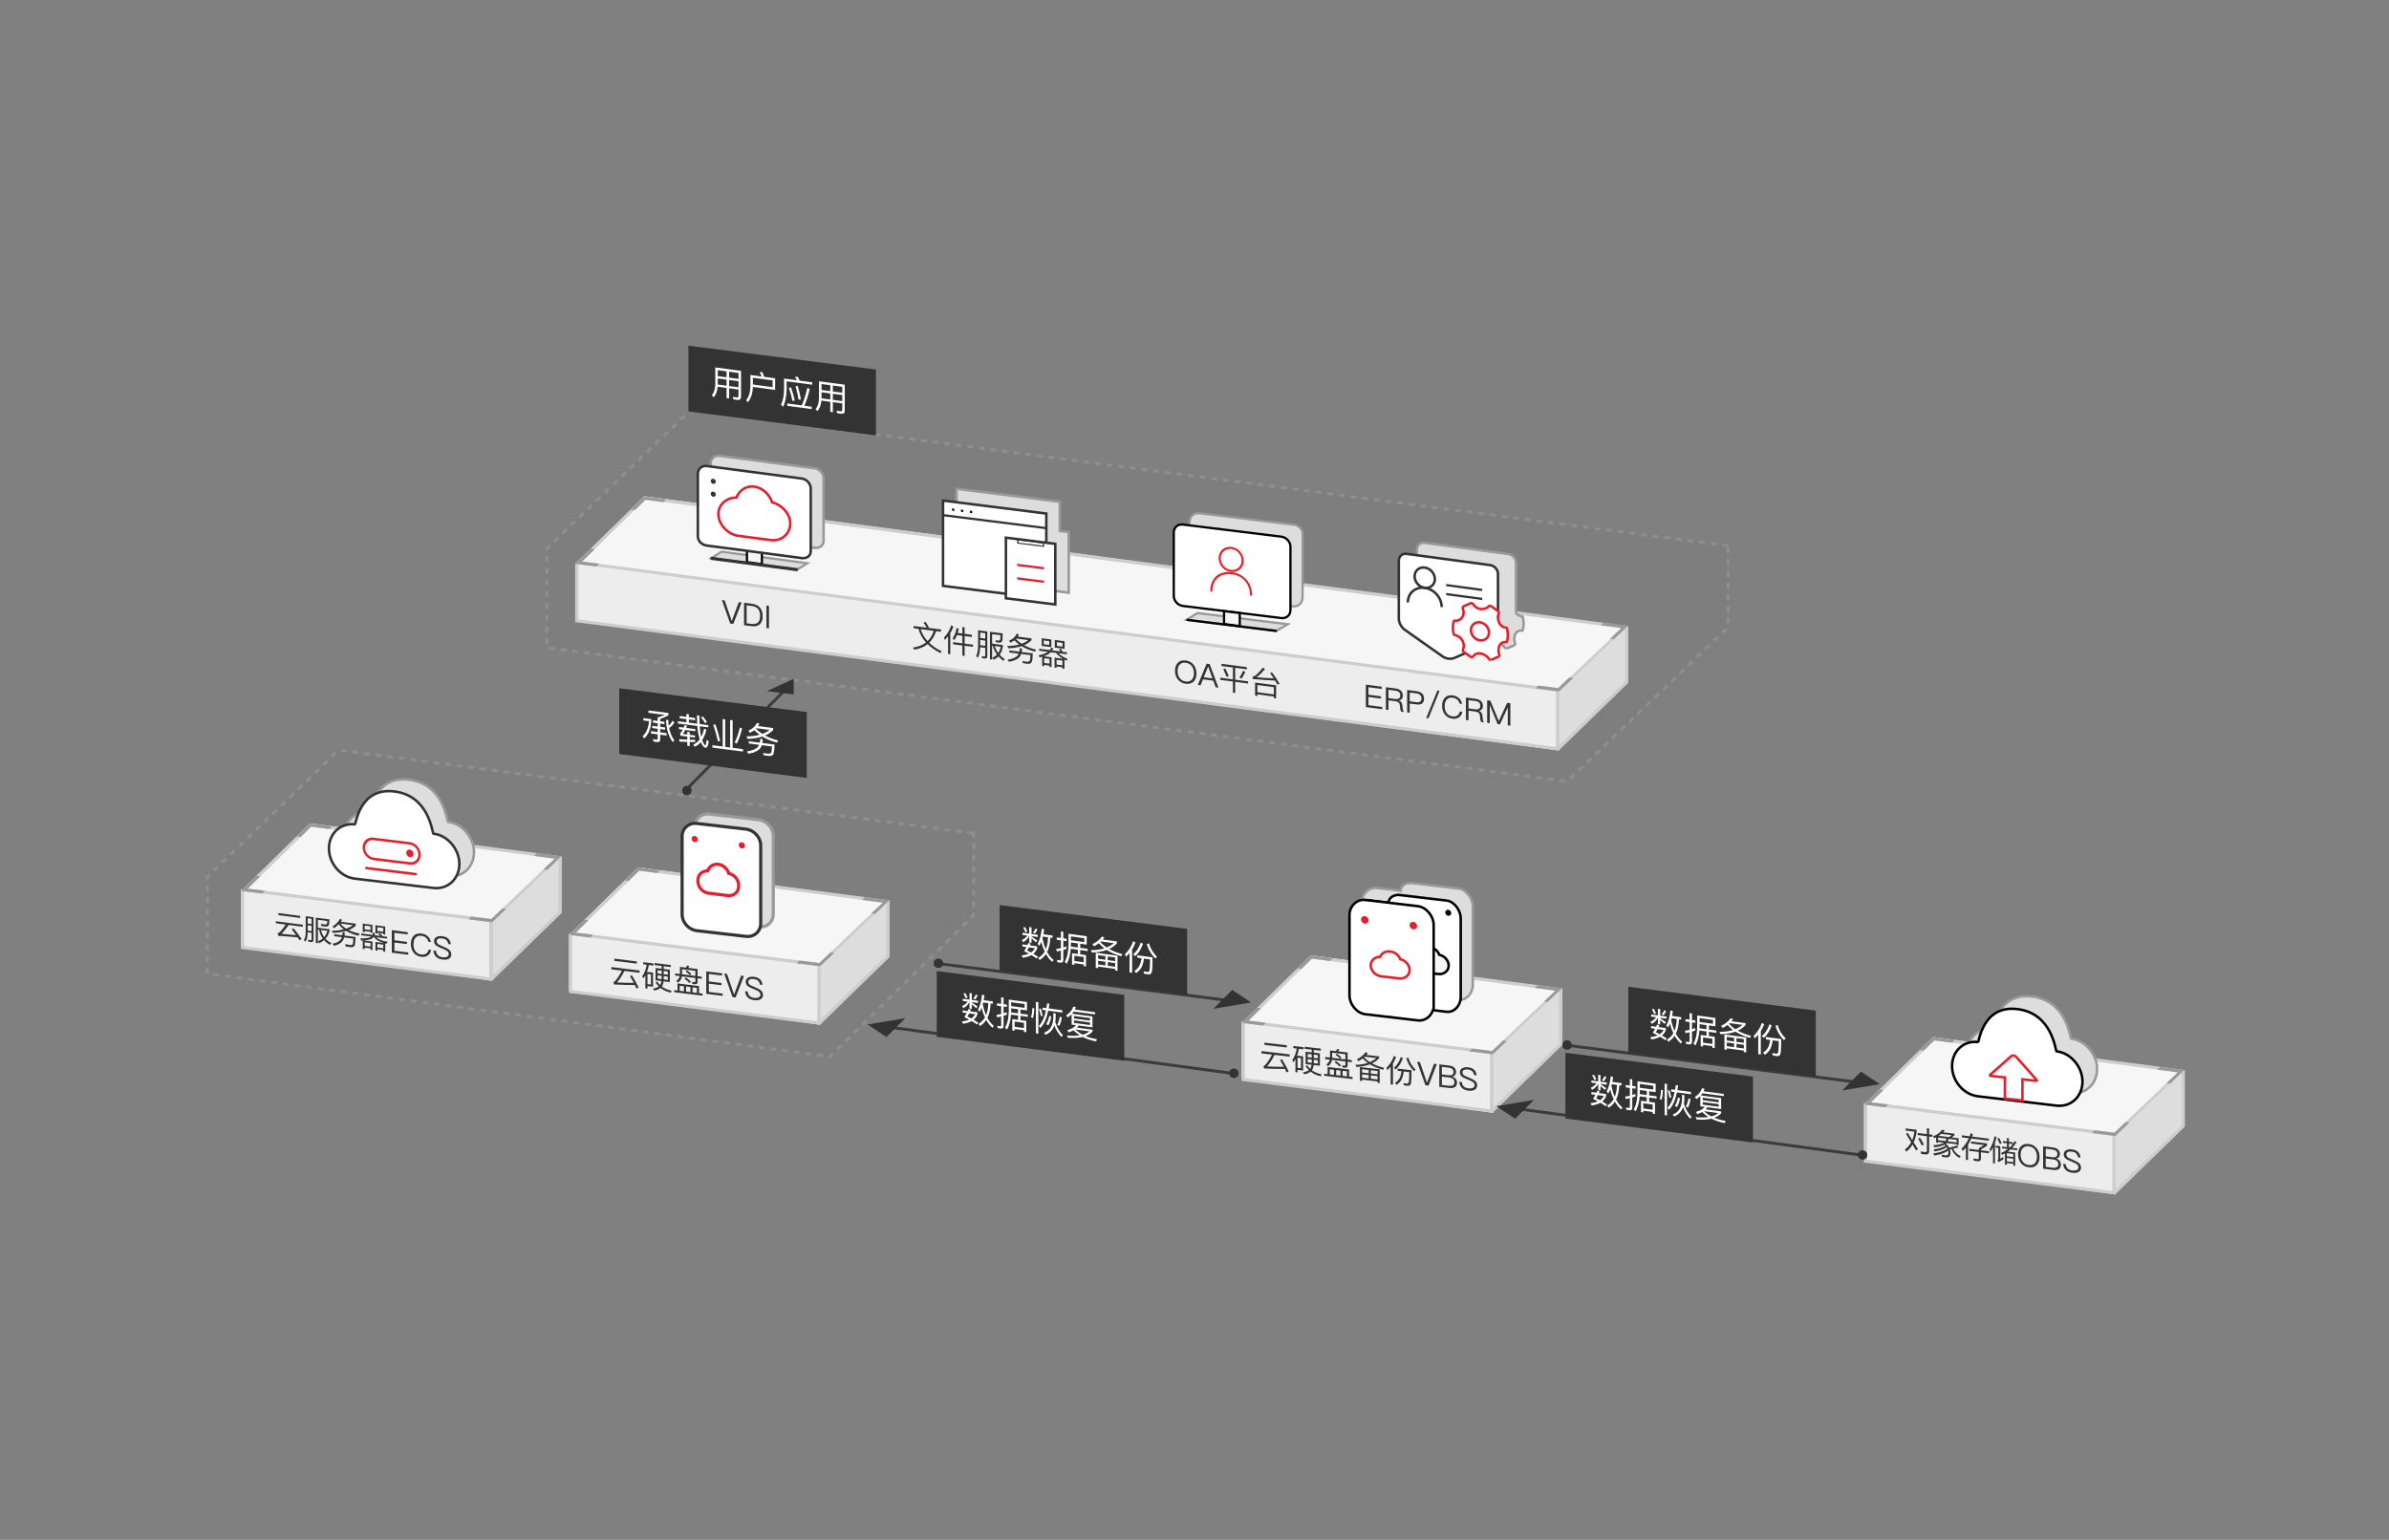 <?xml version="1.0" encoding="UTF-8" standalone="no"?>
<svg width="760px" height="490px" viewBox="0 0 760 490" version="1.1" xmlns="http://www.w3.org/2000/svg" xmlns:xlink="http://www.w3.org/1999/xlink">
    <rect x="0" y="0" width="760" height="490" fill="#808080" stroke="none"/>
    <!-- Generator: Sketch 46.2 (44496) - http://www.bohemiancoding.com/sketch -->
    <title>数据备份与恢复  数据备份与恢复  数据备份与恢复</title>
    <desc>Created with Sketch.</desc>
    <defs></defs>
    <g id="架构图及素材" stroke="none" stroke-width="1" fill="none" fill-rule="evenodd">
        <g id="5-VBS-云硬盘备份" transform="translate(-2399, -113)">
            <g id="Group-7" transform="translate(2465, 223)">
                <path d="M483.71,63.688 L153.627,20.566 L108,64.586 L108,96.116 L432.596,138.625 L483.71,89.595 L483.71,63.688 Z" id="Combined-Shape-Copy-13" stroke="#999999" stroke-width="0.931" fill-opacity="0.05" fill="#666666" opacity="0.582" stroke-dasharray="1.863"></path>
                <path d="M243.71,155.175 L41.752,128.697 L0.013,169.009 L0.013,199.792 L198.064,226.227 L243.71,181.27 L243.71,155.175 Z" id="Combined-Shape-Copy-9" stroke="#999999" stroke-width="0.931" fill-opacity="0.05" fill="#666666" opacity="0.582" stroke-dasharray="1.863"></path>
                <g id="Group-4-Copy-3" transform="translate(116, 47)">
                    <g id="Group-6">
                        <g id="Group-2">
                            <g id="Group-3">
                                <g id="三个">
                                    <polygon id="Rectangle-6" fill="#F6F6F7" points="23.03 0.94 336 42.426 314 63.532 1.03 22.547"></polygon>
                                    <polygon id="Rectangle-6" fill="#EDEDED" points="1.715 40.478 314 81.819 314 62.926 1.715 22.297"></polygon>
                                    <polygon id="Line" fill="#CDCDCD" fill-rule="nonzero" points="1.982 40.073 1.982 22.515 0.982 22.515 0.982 40.956 314 81.839 314 62.272 313 62.272 313 80.705"></polygon>
                                    <path d="M23.29,1.983 L3.107,21.699 L313.645,62.16 L333.829,42.944 L23.29,1.983 Z M22.95,0.881 L336,42.213 L314,63.213 L0.95,22.381 L22.95,0.881 Z" id="Rectangle-6" fill="#CDCDCD" fill-rule="nonzero"></path>
                                    <polygon id="Rectangle-6" fill="#DDDDDD" points="336 60.213 336 42.213 314 63.213 314 81.5"></polygon>
                                    <polygon id="Path-13" fill="#CDCDCD" fill-rule="nonzero" points="314 80.213 314 81.713 336 60.213 336 42.213 335 43.213 335 59.805"></polygon>
                                </g>
                            </g>
                        </g>
                    </g>
                    <g id="Group-13" transform="translate(306, 41)" fill="#999999">
                        <polygon id="Rectangle" points="11.178 17.597 12.453 17.766 8 22.001 0.441 21.022 1.357 20.134 7.646 20.95"></polygon>
                        <polygon id="Rectangle" points="21.242 0.947 22.171 0.054 30.002 1.087 25.479 5.386 24.231 5.222 27.827 1.814"></polygon>
                    </g>
                    <g id="Group-12" fill="#999999">
                        <polygon id="Rectangle" points="5.922 17.618 7.179 17.787 3.171 21.684 8.655 22.396 7.735 23.286 0.997 22.413"></polygon>
                        <polygon id="Rectangle" points="29.946 1.91 29.024 2.795 23.355 2.047 20.004 5.318 18.735 5.148 22.997 0.997"></polygon>
                    </g>
                </g>
                <g id="OA办公" transform="translate(307, 53)">
                    <path d="M38.402,3.952 L8.402,0.308 C6.713,0.18 5.402,1.356 5.402,3.394 L5.402,23.394 C5.402,24.85 6.713,26.276 8.402,26.308 L38.402,29.952 C40.092,30.081 41.402,28.905 41.402,26.867 L41.402,6.867 C41.402,5.409 40.093,3.985 38.402,3.952 Z" id="Path" stroke="#999999" stroke-width="0.72" fill="#DDDDDD"></path>
                    <polygon id="Path-15" stroke="#999999" stroke-width="0.72" fill="#DDDDDD" points="7.957 32.078 36.652 35.65 33.174 37.686 4.478 34.233"></polygon>
                    <path d="M34.638,7.777 L3.285,3.919 C1.696,3.722 0.402,4.851 0.402,6.438 L0.402,26.579 C0.402,28.166 1.696,29.618 3.285,29.816 L34.638,33.673 C36.228,33.871 37.522,32.741 37.522,31.155 L37.522,11.013 C37.522,9.426 36.229,7.975 34.638,7.777 Z" id="Path" stroke="#000000" stroke-width="0.72" fill="#FFFFFF"></path>
                    <polygon id="Rectangle-13" stroke="#000000" stroke-width="0.72" fill="#F6F6F6" points="16.402 31.469 21.402 32.067 21.402 36.245 16.402 35.554"></polygon>
                    <path d="M4.478,34.235 L33.174,37.807" id="Path-15" stroke="#000000" stroke-width="0.72" fill="#F6F6F6"></path>
                    <g id="Group" transform="translate(12, 11)" fill-rule="nonzero" fill="#E41F2B">
                        <path d="M0.667,14.246 C0.667,10.531 3.038,8.33 6.697,8.713 C10.342,9.095 12.667,11.774 12.667,15.504 L13.333,15.574 C13.333,11.482 10.717,8.468 6.697,8.047 C2.665,7.624 0,10.098 0,14.177 L0.667,14.246 Z" id="Shape"></path>
                        <path d="M6.667,7.356 C8.508,7.548 10,6.212 10,4.372 C10,2.531 8.508,0.882 6.667,0.689 C4.826,0.496 3.333,1.832 3.333,3.673 C3.333,5.514 4.826,7.163 6.667,7.356 Z M6.667,8.022 C4.458,7.791 2.667,5.812 2.667,3.603 C2.667,1.394 4.458,-0.209 6.667,0.022 C8.876,0.254 10.667,2.232 10.667,4.441 C10.667,6.651 8.876,8.254 6.667,8.022 Z" id="Oval"></path>
                    </g>
                </g>
                <g id="桌面云" transform="translate(156, 35)">
                    <path d="M37.164,4.015 L6.917,0.025 C5.354,-0.182 4.082,0.924 4.082,2.488 L4.082,22.347 C4.082,23.911 5.354,25.125 6.917,25.331 L37.164,29.322 C38.728,29.528 40,28.65 40,27.085 L40,7.227 C40,5.661 38.729,4.222 37.164,4.015 Z" id="Path-Copy-5" stroke="#999999" stroke-width="0.8" fill="#DDDDDD"></path>
                    <polygon id="Path-15" stroke="#999999" stroke-width="0.72" fill="#DDDDDD" points="7.578 30.551 34.811 34.242 31.542 36.284 4.265 32.603"></polygon>
                    <polygon id="Rectangle-13" stroke="#000000" stroke-width="0.72" fill="#F6F6F6" points="15.621 29.97 20.383 30.54 20.383 34.519 15.621 33.861"></polygon>
                    <path d="M33.083,7.281 L2.836,3.29 C1.272,3.084 0,4.189 0,5.753 L0,25.612 C0,27.176 1.272,28.39 2.836,28.596 L33.083,32.587 C34.646,32.793 35.918,31.915 35.918,30.351 L35.918,10.492 C35.918,8.927 34.647,7.487 33.083,7.281 Z" id="Path" stroke="#333333" stroke-width="0.8" fill="#FFFFFF"></path>
                    <path d="M4.898,11.436 C4.447,11.376 4.082,11.694 4.082,12.144 C4.082,12.595 4.447,13.009 4.898,13.068 C5.349,13.128 5.714,12.81 5.714,12.36 C5.714,11.909 5.349,11.495 4.898,11.436 Z" id="Path" fill="#333333"></path>
                    <path d="M23.632,14.836 C22.818,12.375 20.589,10.19 17.959,9.843 C15.33,9.496 13.101,11.093 12.286,13.339 C9.282,13.274 6.531,15.457 6.531,18.551 C6.531,21.871 9.55,25.06 12.868,25.498 L23.265,26.87 C26.583,27.308 29.388,24.886 29.388,21.567 C29.388,18.473 26.636,15.564 23.632,14.836 Z" id="Path" stroke="#E41F2B" stroke-width="0.8"></path>
                    <path d="M4.898,7.354 C4.447,7.295 4.082,7.612 4.082,8.063 C4.082,8.513 4.447,8.927 4.898,8.987 C5.349,9.046 5.714,8.729 5.714,8.278 C5.714,7.828 5.349,7.414 4.898,7.354 Z" id="Path" fill="#333333"></path>
                    <path d="M4.082,32.653 L31.749,36.303" id="Path-33" stroke="#333333"></path>
                </g>
                <g id="管理" transform="translate(379, 62)">
                    <path d="M37.283,23.109 L37.283,7.128 C37.285,5.752 36.168,4.482 34.794,4.297 L8.227,0.717 C6.853,0.532 5.736,1.501 5.736,2.877 L5.736,21.384 C5.736,22.588 6.553,24.108 7.597,24.846 L19.656,33.355 C20.163,33.713 20.821,33.961 21.509,34.054 C22.198,34.147 22.856,34.077 23.363,33.855 L26.572,32.455 L27.813,33.339 C27.955,33.425 28.036,33.456 28.133,33.469 C28.303,33.493 28.474,33.448 28.604,33.342 C29.099,32.559 29.985,32.156 30.945,32.285 C31.978,32.424 33.211,33.196 33.677,34.058 C33.803,34.194 33.965,34.284 34.19,34.324 C34.318,34.346 34.403,34.342 34.391,34.348 L36.72,33.342 C36.993,33.183 37.078,32.881 36.962,32.583 C36.818,32.203 36.738,31.805 36.72,31.358 C36.721,29.609 37.663,28.479 39.188,28.685 C39.327,28.704 39.439,28.594 39.512,28.217 C39.754,27.085 39.753,25.866 39.503,24.628 C39.438,24.266 39.336,24.14 39.188,24.121 L39.012,24.097 C38.29,24 37.703,23.646 37.283,23.109 Z" id="Combined-Shape" stroke="#999999" stroke-width="0.8" fill="#DDDDDD"></path>
                    <path d="M29.058,7.826 L2.491,4.246 C1.117,4.061 0,5.03 0,6.406 L0,24.913 C0,26.117 0.817,27.637 1.861,28.375 L13.921,36.884 C14.427,37.242 15.085,37.49 15.774,37.583 C16.462,37.676 17.12,37.606 17.627,37.384 L29.686,32.124 C30.73,31.668 31.547,30.368 31.547,29.164 L31.547,10.657 C31.549,9.281 30.432,8.011 29.058,7.826 Z" id="Path" stroke="#333333" stroke-width="0.8" fill="#FFFFFF"></path>
                    <path d="M26.528,18.24 L15.057,16.694 C15.057,16.694 15.057,17.106 15.057,17.411 L26.528,18.957 C26.528,18.479 26.528,18.24 26.528,18.24 Z" id="Path" fill="#333333"></path>
                    <path d="M26.528,15.372 L15.057,13.826 C15.057,13.826 15.057,14.239 15.057,14.543 L26.528,16.089 C26.528,15.611 26.528,15.372 26.528,15.372 Z" id="Path" fill="#333333"></path>
                    <path d="M8.245,15.059 C10.027,15.299 11.472,14.049 11.472,12.268 C11.472,10.486 10.027,8.847 8.245,8.606 C6.463,8.366 5.019,9.616 5.019,11.398 C5.019,13.18 6.463,14.819 8.245,15.059 Z" id="Oval-7" stroke="#333333" stroke-width="0.8"></path>
                    <path d="M13.623,21.161 C13.623,18.191 11.215,15.459 8.245,15.059 C5.275,14.659 2.868,16.742 2.868,19.712" id="Oval-7-Copy" stroke="#333333" stroke-width="0.8"></path>
                    <path d="M17.393,29.555 C17.478,29.694 17.541,29.81 17.586,29.914 C17.619,29.995 17.629,30.021 17.637,30.041 C17.667,30.076 17.675,30.078 17.702,30.082 L17.764,30.09 C19.385,30.309 20.676,31.852 20.674,33.572 C20.658,33.933 20.573,34.308 20.426,34.655 C20.321,34.897 20.398,35.222 20.54,35.351 L20.585,35.39 L22.794,36.965 C22.936,37.051 23.017,37.081 23.115,37.095 C23.284,37.119 23.455,37.074 23.586,36.968 C24.08,36.185 24.966,35.781 25.927,35.911 C26.959,36.05 28.193,36.821 28.658,37.684 C28.784,37.82 28.947,37.909 29.171,37.95 L29.224,37.962 C29.299,37.972 29.384,37.968 29.372,37.974 L29.429,37.956 L31.701,36.968 C31.974,36.808 32.059,36.507 31.943,36.209 C31.799,35.828 31.719,35.431 31.701,34.983 C31.702,33.235 32.644,32.105 34.169,32.311 C34.308,32.329 34.42,32.219 34.493,31.843 C34.735,30.71 34.734,29.492 34.484,28.253 C34.419,27.892 34.317,27.766 34.169,27.746 L33.994,27.722 C32.454,27.515 31.527,26.141 31.528,24.313 C31.544,23.952 31.629,23.578 31.776,23.23 C31.881,22.988 31.804,22.663 31.661,22.533 L31.616,22.495 L29.401,20.91 C29.254,20.821 29.171,20.79 29.06,20.776 C28.899,20.753 28.729,20.795 28.596,20.896 C28.131,21.571 26.947,21.927 25.916,21.788 C24.989,21.664 24.129,21.06 23.625,20.19 C23.49,20.047 23.315,19.956 23.095,19.928 C23.053,19.922 22.971,19.922 22.928,19.928 L20.615,20.932 C20.342,21.092 20.257,21.394 20.372,21.691 C20.517,22.072 20.597,22.47 20.614,22.881 C20.614,24.547 19.321,25.725 17.696,25.516 C17.562,25.495 17.465,25.592 17.388,25.986 C17.157,27.065 17.148,28.222 17.36,29.382 C17.37,29.439 17.381,29.497 17.393,29.555 Z" id="Path" stroke="#E41F2B" stroke-width="0.8" fill="#FFFFFF" fill-rule="nonzero"></path>
                    <path d="M25.811,31.766 C27.395,31.979 28.679,30.868 28.679,29.284 C28.679,27.7 27.395,26.243 25.811,26.03 C24.227,25.817 22.943,26.928 22.943,28.512 C22.943,30.095 24.227,31.552 25.811,31.766 Z" id="Oval-8" stroke="#E41F2B" stroke-width="0.8"></path>
                </g>
                <g id="文件服务器" transform="translate(234, 45)">
                    <polygon id="Combined-Shape" stroke="#999999" stroke-width="0.8" fill="#DDDDDD" fill-rule="nonzero" points="37.143 4.674 4.286 0.539 4.286 27.682 24.286 30.199 24.286 31.627 40 33.605 40 14.319 37.143 13.96"></polygon>
                    <polygon id="Rectangle-2" stroke="#333333" stroke-width="0.8" fill="#FFFFFF" fill-rule="nonzero" points="0 4.286 32.857 8.42 32.857 35.563 0 31.429"></polygon>
                    <polygon id="Path-5" fill="#333333" fill-rule="nonzero" points="0 9.286 32.857 13.42 32.857 12.706 0 8.571"></polygon>
                    <polygon id="Rectangle-3" fill="#000000" points="2.857 6.788 3.571 6.878 3.571 7.592 2.857 7.502"></polygon>
                    <polygon id="Rectangle-3-Copy" fill="#000000" points="5.714 7.148 6.429 7.238 6.429 7.952 5.714 7.862"></polygon>
                    <polygon id="Rectangle-3-Copy-2" fill="#000000" points="8.571 7.507 9.286 7.597 9.286 8.311 8.571 8.221"></polygon>
                    <polygon id="Rectangle-49" stroke="#333333" stroke-width="0.8" fill="#FFFFFF" fill-rule="nonzero" points="35.714 18.066 35.714 37.351 20 35.374 20 16.088"></polygon>
                    <path d="M24,17.663 L31.714,18.634 L31.714,17.919 L24,16.949 L24,17.663 Z M32.143,17.616 L32.143,19.045 L23.571,17.966 L23.571,16.538 L32.143,17.616 Z" id="Rectangle-49" fill="#333333" fill-rule="nonzero"></path>
                    <polygon id="Path-138" fill="#E41F2B" fill-rule="nonzero" points="23.571 25.109 32.143 26.188 32.143 25.473 23.571 24.395"></polygon>
                    <polygon id="Path-138" fill="#E41F2B" fill-rule="nonzero" points="23.571 29.395 32.143 30.473 32.143 29.759 23.571 28.68"></polygon>
                </g>
                <g id="Group-5" transform="translate(115, 149)">
                    <g id="一个-copy-13" transform="translate(0, 17)">
                        <polygon id="Rectangle-6" fill="#F6F6F7" points="22 0 102 10.713 80 31.819 0 21.606"></polygon>
                        <polygon id="Rectangle-6" fill="#EDEDED" points="0 39.181 80 50.106 80 31.213 0 21"></polygon>
                        <polygon id="Line" fill="#CDCDCD" fill-rule="nonzero" points="1 39.059 1 21.5 0 21.5 0 39.941 80 50.126 80 30.559 79 30.559 79 48.992"></polygon>
                        <path d="M22.355,1.053 L2.171,20.769 L79.645,30.447 L99.829,11.231 L22.355,1.053 Z M22,0 L102,10.5 L80,31.5 L0,21.5 L22,0 Z" id="Rectangle-6" fill="#CDCDCD" fill-rule="nonzero"></path>
                        <path d="M94.164,9.472 L102,10.5 L97.478,14.817 L96.237,14.651 L99.829,11.231 L93.242,10.366 L94.164,9.472 Z M28.95,0.912 L22,0 L17.738,4.165 L18.997,4.333 L22.355,1.053 L28.032,1.799 L28.95,0.912 Z M72.405,30.551 L80,31.5 L84.453,27.25 L83.181,27.081 L79.645,30.447 L73.327,29.657 L72.405,30.551 Z M6.765,22.346 L0,21.5 L4.923,16.689 L6.178,16.856 L2.171,20.769 L7.684,21.458 L6.765,22.346 Z" id="Combined-Shape" fill="#999999"></path>
                        <polygon id="Rectangle-6" fill="#DDDDDD" points="102 28.5 102 10.5 80 31.5 80 49.787"></polygon>
                        <polygon id="Path-13" fill="#CDCDCD" fill-rule="nonzero" points="80 48.5 80 50 102 28.5 102 10.5 101 11.5 101 28.092"></polygon>
                        <path d="M14.45,29.057 L14.45,29.757 L21.57,30.634 L21.57,29.934 L14.45,29.057 Z M13.49,31.729 L13.49,32.449 L16.86,32.864 C15.81,34.865 14.96,36.06 14.32,36.461 C14.28,36.476 14.23,36.5 14.15,36.51 L14.34,37.264 C16.74,37.399 18.95,37.471 20.98,37.461 C21.17,37.844 21.34,38.215 21.5,38.585 L22.14,38.214 C21.64,37.132 20.93,35.835 20.01,34.342 L19.43,34.63 C19.87,35.364 20.27,36.074 20.63,36.758 C18.84,36.778 17.05,36.727 15.25,36.606 C15.93,35.949 16.74,34.739 17.66,32.962 L22.46,33.553 L22.46,32.833 L13.49,31.729 Z M24.73,30.993 L23.64,30.858 L23.64,30.178 L26.89,30.578 L26.89,31.258 L25.42,31.077 C25.28,31.86 25.09,32.587 24.83,33.255 L26.75,33.491 L26.75,38.001 L24.98,37.783 L24.98,38.593 L24.31,38.511 L24.31,34.381 C24.11,34.716 23.9,35.04 23.68,35.333 L23.3,34.687 C24.02,33.655 24.49,32.423 24.73,30.993 Z M28.21,34.371 L28.21,35.431 L29.49,35.588 L29.49,34.528 L28.21,34.371 Z M30.14,34.608 L30.14,35.668 L31.44,35.828 L31.44,34.768 L30.14,34.608 Z M31.44,34.178 L31.44,33.128 L30.14,32.968 L30.14,34.018 L31.44,34.178 Z M29.49,33.938 L29.49,32.888 L28.21,32.731 L28.21,33.781 L29.49,33.938 Z M27.24,30.452 L32.39,31.085 L32.39,31.735 L30.14,31.458 L30.14,32.348 L32.09,32.588 L32.09,36.518 L30.1,36.274 C30.03,36.945 29.85,37.493 29.55,37.926 C30.41,38.582 31.43,39.017 32.61,39.232 L32.43,39.86 C31.17,39.625 30.08,39.131 29.15,38.377 C28.67,38.768 27.99,39.044 27.09,39.213 L26.72,38.588 C27.55,38.44 28.18,38.207 28.6,37.889 C28.21,37.511 27.86,37.088 27.54,36.628 L28.04,36.34 C28.33,36.756 28.65,37.135 29.01,37.469 C29.23,37.116 29.38,36.685 29.45,36.194 L27.55,35.96 L27.55,32.03 L29.49,32.268 L29.49,31.378 L27.24,31.102 L27.24,30.452 Z M24.98,37.153 L26.08,37.289 L26.08,34.049 L24.98,33.913 L24.98,37.153 Z M33.77,33.755 L35.3,33.944 L35.3,31.674 L37.21,31.909 C37.36,31.687 37.47,31.451 37.55,31.211 L38.27,31.399 C38.19,31.619 38.08,31.816 37.95,32 L40.91,32.364 L40.91,34.634 L42.22,34.795 L42.22,35.465 L40.91,35.304 L40.91,36.524 C40.91,37.044 40.62,37.268 40.05,37.198 L39.28,37.103 L39.11,36.433 C39.37,36.485 39.62,36.525 39.84,36.552 C40.08,36.582 40.21,36.458 40.21,36.188 L40.21,35.218 L35.94,34.692 C35.8,35.545 35.38,36.213 34.69,36.689 L34.14,36.131 C34.74,35.745 35.1,35.229 35.24,34.606 L33.77,34.425 L33.77,33.755 Z M40.21,34.548 L40.21,32.928 L35.99,32.409 L35.99,34.029 L40.21,34.548 Z M37.47,32.741 C38.03,33.1 38.51,33.479 38.92,33.889 L38.51,34.319 C38.14,33.913 37.67,33.515 37.1,33.125 L37.47,32.741 Z M37.15,35.041 C37.79,35.46 38.33,35.897 38.79,36.373 L38.36,36.83 C37.94,36.359 37.41,35.893 36.77,35.455 L37.15,35.041 Z M41.38,37.782 L41.38,40.042 L42.48,40.177 L42.48,40.827 L33.49,39.721 L33.49,39.071 L34.54,39.2 L34.54,36.94 L41.38,37.782 Z M35.23,39.285 L36.57,39.45 L36.57,37.84 L35.23,37.675 L35.23,39.285 Z M37.26,39.535 L38.63,39.703 L38.63,38.093 L37.26,37.925 L37.26,39.535 Z M39.32,39.788 L40.69,39.957 L40.69,38.347 L39.32,38.178 L39.32,39.788 Z M43.68,33.105 L43.68,40.245 L48.91,40.889 L48.91,40.179 L44.5,39.636 L44.5,37.016 L48.5,37.508 L48.5,36.798 L44.5,36.306 L44.5,33.916 L48.74,34.438 L48.74,33.728 L43.68,33.105 Z M49.38,33.807 L52.02,41.272 L53.03,41.396 L55.67,34.581 L54.77,34.47 L52.54,40.446 L52.51,40.442 L50.28,33.917 L49.38,33.807 Z M58.84,34.831 C58.1,34.74 57.49,34.825 57.02,35.087 C56.49,35.362 56.23,35.82 56.23,36.44 C56.23,37.04 56.5,37.533 57.05,37.921 C57.28,38.069 57.83,38.337 58.69,38.703 C59.49,39.031 60,39.264 60.2,39.408 C60.67,39.716 60.91,40.096 60.91,40.546 C60.91,40.926 60.73,41.204 60.37,41.379 C60.01,41.555 59.53,41.606 58.95,41.535 C58.31,41.456 57.83,41.257 57.5,40.956 C57.14,40.622 56.92,40.135 56.85,39.506 L56.04,39.406 C56.1,40.294 56.41,40.982 56.97,41.481 C57.45,41.9 58.11,42.161 58.95,42.265 C59.8,42.369 60.47,42.272 60.97,41.983 C61.47,41.685 61.72,41.216 61.72,40.596 C61.72,39.946 61.42,39.409 60.83,38.976 C60.53,38.759 59.91,38.453 58.97,38.057 C58.28,37.772 57.84,37.568 57.66,37.446 C57.25,37.175 57.05,36.861 57.05,36.501 C57.05,36.091 57.22,35.812 57.56,35.653 C57.86,35.51 58.27,35.481 58.8,35.546 C59.38,35.618 59.83,35.793 60.15,36.092 C60.46,36.38 60.66,36.785 60.75,37.316 L61.56,37.416 C61.49,36.657 61.22,36.054 60.74,35.615 C60.28,35.188 59.64,34.93 58.84,34.831 Z" id="云硬盘EVS" fill="#333333"></path>
                    </g>
                    <g id="EVS-Copy-6" transform="translate(36, 0)">
                        <path d="M24.312,1.841 L8.688,0.032 C6.109,-0.267 4,1.583 4,4.142 L4,28.962 C4,31.521 6.109,33.86 8.688,34.159 L24.312,35.968 C26.891,36.267 29,34.417 29,31.858 L29,7.038 C29,4.479 26.891,2.14 24.312,1.841 Z" id="Path-Copy" stroke="#999999" fill="#DDDDDD"></path>
                        <path d="M20.312,4.841 L4.688,3.032 C2.109,2.733 0,4.583 0,7.142 L0,31.962 C0,34.521 2.109,36.86 4.688,37.159 L20.312,38.968 C22.891,39.267 25,37.417 25,34.858 L25,10.038 C25,7.479 22.891,5.14 20.312,4.841 Z" id="Path" stroke="#333333" fill="#FFFFFF"></path>
                        <path d="M4,7.007 C3.448,6.943 3,7.336 3,7.884 C3,8.432 3.448,8.929 4,8.993 C4.552,9.057 5,8.664 5,8.116 C5,7.568 4.552,7.071 4,7.007 Z" id="Path" fill="#E41F2B"></path>
                        <path d="M19,9.007 C18.448,8.943 18,9.336 18,9.884 C18,10.432 18.448,10.929 19,10.993 C19.552,11.057 20,10.664 20,10.116 C20,9.568 19.552,9.071 19,9.007 Z" id="Path" fill="#E41F2B"></path>
                        <path d="M14.842,18.921 C14.361,17.415 13.046,16.214 11.493,16.025 C9.941,15.837 8.626,16.717 8.145,18.106 C6.372,18.095 5,19.317 5,21.22 C5,23.261 6.474,24.99 8.432,25.228 L14.555,25.973 C16.513,26.211 18,24.842 18,22.801 C18.001,20.898 16.614,19.34 14.842,18.921 Z" id="Path" stroke="#E41F2B" fill="#FFFFFF"></path>
                    </g>
                </g>
                <g id="LINE" transform="translate(329, 170)">
                    <g id="一个-copy-13" transform="translate(0, 24)">
                        <polygon id="Rectangle-6" fill="#F6F6F7" points="22 0 102 10.713 80 31.819 0 21.606"></polygon>
                        <polygon id="Rectangle-6" fill="#EDEDED" points="0 39.181 80 50.106 80 31.213 0 21"></polygon>
                        <polygon id="Line" fill="#CDCDCD" fill-rule="nonzero" points="1 39.059 1 21.5 0 21.5 0 39.941 80 50.126 80 30.559 79 30.559 79 48.992"></polygon>
                        <path d="M22.355,1.053 L2.171,20.769 L79.645,30.447 L99.829,11.231 L22.355,1.053 Z M22,0 L102,10.5 L80,31.5 L0,21.5 L22,0 Z" id="Rectangle-6" fill="#CDCDCD" fill-rule="nonzero"></path>
                        <path d="M94.164,9.472 L102,10.5 L97.478,14.817 L96.237,14.651 L99.829,11.231 L93.242,10.366 L94.164,9.472 Z M28.95,0.912 L22,0 L17.738,4.165 L18.997,4.333 L22.355,1.053 L28.032,1.799 L28.95,0.912 Z M72.405,30.551 L80,31.5 L84.453,27.25 L83.181,27.081 L79.645,30.447 L73.327,29.657 L72.405,30.551 Z M6.765,22.346 L0,21.5 L4.923,16.689 L6.178,16.856 L2.171,20.769 L7.684,21.458 L6.765,22.346 Z" id="Combined-Shape" fill="#999999"></path>
                        <polygon id="Rectangle-6" fill="#DDDDDD" points="102 28.5 102 10.5 80 31.5 80 49.787"></polygon>
                        <polygon id="Path-13" fill="#CDCDCD" fill-rule="nonzero" points="80 48.5 80 50 102 28.5 102 10.5 101 11.5 101 28.092"></polygon>
                    </g>
                    <g id="云硬盘备份" transform="translate(34.301, 0.789)">
                        <path d="M16.27,2.646 C16.433,0.478 18.659,0.058 19.788,0.192 L34.733,1.956 C37.199,2.247 39.217,5.088 39.217,7.669 L39.217,32.693 C39.217,35.274 37.199,37.638 34.733,37.347 C33.673,37.222 31.289,36.94 30.375,36.832 C29.73,38.83 27.823,40.357 25.587,40.093 L8.848,38.118 C6.086,37.792 3.826,34.853 3.826,32.202 L3.826,6.501 C3.826,3.851 6.087,1.444 8.848,1.77 L16.27,2.646 Z" id="Combined-Shape" stroke="#999999" stroke-width="0.8" fill="#DDDDDD"></path>
                        <path d="M12.444,6.472 C12.607,4.304 14.833,3.884 15.962,4.018 L30.907,5.782 C33.373,6.073 35.39,8.914 35.391,11.495 L35.391,36.519 C35.391,39.1 33.373,41.464 30.907,41.173 C29.847,41.048 27.463,40.766 26.549,40.659 C25.904,42.656 23.997,44.183 21.761,43.919 L5.022,41.944 C2.26,41.618 0,38.679 0,36.028 L0,10.327 C0,7.677 2.261,5.27 5.022,5.596 L12.444,6.472 Z" id="Combined-Shape" stroke="#000000" stroke-width="0.8" fill="#FFFFFF"></path>
                        <path d="M28.569,23.038 C28.111,21.774 26.952,20.766 25.385,20.581 C23.91,20.407 22.658,21.13 22.202,22.285 C20.516,22.257 19.204,23.411 19.204,25.002 C19.204,26.709 20.713,28.271 22.576,28.491 L28.194,29.154 C30.056,29.373 31.565,28.168 31.565,26.461 C31.565,24.871 30.254,23.407 28.569,23.038 Z" id="Path" stroke="#000000" stroke-width="0.8" fill="#F6F6F6"></path>
                        <path d="M26.783,40.465 L26.783,13.488 C26.782,10.838 24.522,7.898 21.761,7.572 L5.022,5.596" id="Path" stroke="#000000" stroke-width="0.8" fill="#FFFFFF"></path>
                        <path d="M32.375,9.781 C32.375,9.253 31.946,8.774 31.418,8.711 C30.89,8.649 30.462,9.027 30.462,9.555 C30.462,10.083 30.89,10.562 31.418,10.624 C31.946,10.687 32.375,10.309 32.375,9.781 Z" id="Path" fill="#000000"></path>
                        <path d="M16.134,24.44 C15.677,23.175 14.518,22.168 12.95,21.983 C11.475,21.809 10.223,22.532 9.767,23.687 C8.082,23.659 6.769,24.813 6.769,26.404 C6.769,28.111 8.278,29.673 10.141,29.893 L15.759,30.556 C17.621,30.775 19.13,29.57 19.13,27.863 C19.13,26.273 17.819,24.809 16.134,24.44 Z" id="Path" stroke="#E41F2B" stroke-width="0.8"></path>
                        <path d="M4.875,10.729 C4.215,10.651 3.679,11.124 3.679,11.784 C3.679,12.444 4.215,13.043 4.875,13.12 C5.535,13.198 6.07,12.726 6.07,12.066 C6.07,11.407 5.535,10.807 4.875,10.729 Z" id="Path" fill="#E41F2B"></path>
                        <path d="M20.326,12.553 C19.666,12.475 19.13,12.947 19.13,13.607 C19.13,14.267 19.666,14.866 20.326,14.944 C20.986,15.022 21.522,14.55 21.522,13.89 C21.522,13.23 20.986,12.631 20.326,12.553 Z" id="Path" fill="#E41F2B"></path>
                    </g>
                    <path d="M7.25,51.793 L7.25,52.493 L14.37,53.32 L14.37,52.62 L7.25,51.793 Z M6.29,54.472 L6.29,55.192 L9.66,55.583 C8.61,57.591 7.76,58.793 7.12,59.198 C7.08,59.214 7.03,59.238 6.95,59.249 L7.14,60.001 C9.54,60.119 11.75,60.176 13.78,60.152 C13.97,60.534 14.14,60.903 14.3,61.272 L14.94,60.896 C14.44,59.818 13.73,58.526 12.81,57.039 L12.23,57.332 C12.67,58.063 13.07,58.769 13.43,59.451 C11.64,59.483 9.85,59.445 8.05,59.336 C8.73,58.675 9.54,57.459 10.46,55.676 L15.26,56.233 L15.26,55.513 L6.29,54.472 Z M17.53,53.657 L16.44,53.53 L16.44,52.85 L19.69,53.228 L19.69,53.908 L18.22,53.737 C18.08,54.521 17.89,55.249 17.63,55.919 L19.55,56.142 L19.55,60.652 L17.78,60.446 L17.78,61.256 L17.11,61.178 L17.11,57.048 C16.91,57.385 16.7,57.711 16.48,58.005 L16.1,57.361 C16.82,56.325 17.29,55.089 17.53,53.657 Z M21.01,57.011 L21.01,58.071 L22.29,58.22 L22.29,57.16 L21.01,57.011 Z M22.94,57.235 L22.94,58.295 L24.24,58.446 L24.24,57.386 L22.94,57.235 Z M24.24,56.796 L24.24,55.746 L22.94,55.595 L22.94,56.645 L24.24,56.796 Z M22.29,56.57 L22.29,55.52 L21.01,55.371 L21.01,56.421 L22.29,56.57 Z M20.04,53.098 L25.19,53.696 L25.19,54.346 L22.94,54.085 L22.94,54.975 L24.89,55.202 L24.89,59.132 L22.9,58.901 C22.83,59.572 22.65,60.122 22.35,60.557 C23.21,61.207 24.23,61.635 25.41,61.842 L25.23,62.471 C23.97,62.245 22.88,61.758 21.95,61.01 C21.47,61.405 20.79,61.686 19.89,61.861 L19.52,61.238 C20.35,61.084 20.98,60.848 21.4,60.526 C21.01,60.151 20.66,59.73 20.34,59.273 L20.84,58.981 C21.13,59.395 21.45,59.772 21.81,60.104 C22.03,59.75 22.18,59.317 22.25,58.825 L20.35,58.604 L20.35,54.674 L22.29,54.9 L22.29,54.01 L20.04,53.748 L20.04,53.098 Z M17.78,59.816 L18.88,59.944 L18.88,56.704 L17.78,56.576 L17.78,59.816 Z M26.57,56.357 L28.1,56.534 L28.1,54.264 L30.01,54.486 C30.16,54.264 30.27,54.026 30.35,53.786 L31.07,53.969 C30.99,54.19 30.88,54.387 30.75,54.572 L33.71,54.916 L33.71,57.186 L35.02,57.338 L35.02,58.008 L33.71,57.856 L33.71,59.076 C33.71,59.596 33.42,59.822 32.85,59.756 L32.08,59.666 L31.91,58.997 C32.17,59.047 32.42,59.086 32.64,59.112 C32.88,59.139 33.01,59.014 33.01,58.744 L33.01,57.774 L28.74,57.279 C28.6,58.132 28.18,58.804 27.49,59.284 L26.94,58.73 C27.54,58.339 27.9,57.821 28.04,57.197 L26.57,57.027 L26.57,56.357 Z M33.01,57.104 L33.01,55.484 L28.79,54.994 L28.79,56.614 L33.01,57.104 Z M30.27,55.316 C30.83,55.671 31.31,56.047 31.72,56.455 L31.31,56.887 C30.94,56.484 30.47,56.09 29.9,55.703 L30.27,55.316 Z M29.95,57.619 C30.59,58.033 31.13,58.466 31.59,58.94 L31.16,59.4 C30.74,58.931 30.21,58.469 29.57,58.035 L29.95,57.619 Z M34.18,60.33 L34.18,62.59 L35.28,62.718 L35.28,63.368 L26.29,62.324 L26.29,61.674 L27.34,61.796 L27.34,59.536 L34.18,60.33 Z M28.03,61.876 L29.37,62.032 L29.37,60.422 L28.03,60.266 L28.03,61.876 Z M30.06,62.112 L31.43,62.271 L31.43,60.661 L30.06,60.502 L30.06,62.112 Z M32.12,62.351 L33.49,62.51 L33.49,60.9 L32.12,60.741 L32.12,62.351 Z M43.92,60.281 L43.92,64.641 L43.23,64.561 L43.23,64.121 L38.31,63.55 L38.31,63.99 L37.62,63.91 L37.62,59.55 L43.92,60.281 Z M38.31,62.93 L40.42,63.175 L40.42,62.115 L38.31,61.87 L38.31,62.93 Z M41.1,63.254 L43.23,63.501 L43.23,62.441 L41.1,62.194 L41.1,63.254 Z M38.31,61.29 L40.42,61.535 L40.42,60.475 L38.31,60.23 L38.31,61.29 Z M41.1,60.554 L41.1,61.614 L43.23,61.861 L43.23,60.801 L41.1,60.554 Z M39.43,54.83 L40.14,55.072 C39.99,55.295 39.83,55.496 39.67,55.688 L43.74,56.16 L43.74,56.71 C43.12,57.398 42.37,57.951 41.49,58.389 C42.57,58.974 43.84,59.442 45.32,59.814 L45.01,60.418 C43.37,59.977 41.97,59.405 40.81,58.69 C39.59,59.158 38.15,59.431 36.5,59.51 L36.19,58.844 C37.69,58.808 38.99,58.599 40.11,58.229 C39.51,57.799 38.98,57.318 38.52,56.794 C38.08,57.143 37.61,57.439 37.11,57.701 L36.65,57.087 C37.77,56.567 38.7,55.815 39.43,54.83 Z M38.95,56.434 C39.45,57.002 40.06,57.513 40.78,57.977 C41.58,57.63 42.27,57.2 42.85,56.687 L39.15,56.257 L38.95,56.434 Z M50.87,60.888 L49.62,60.743 L49.62,60.043 L54.04,60.556 C54.04,62.676 53.99,63.98 53.89,64.479 C53.81,65.25 53.4,65.592 52.67,65.507 C52.46,65.483 52.11,65.432 51.61,65.354 L51.44,64.654 C51.87,64.724 52.24,64.787 52.56,64.824 C52.94,64.869 53.15,64.623 53.21,64.1 C53.27,63.787 53.31,62.812 53.33,61.174 L51.58,60.971 C51.41,62.051 51.18,62.894 50.88,63.499 C50.52,64.158 49.99,64.736 49.28,65.214 L48.82,64.57 C49.44,64.152 49.91,63.667 50.23,63.104 C50.51,62.556 50.73,61.812 50.87,60.888 Z M48.45,55.987 L49.11,56.364 C48.85,57.094 48.53,57.767 48.14,58.401 L48.14,65.151 L47.4,65.065 L47.4,59.425 C47.07,59.827 46.71,60.205 46.32,60.56 L46.09,59.783 C47.17,58.729 47.95,57.459 48.45,55.987 Z M50.63,56.35 L51.29,56.687 C50.71,58.33 49.95,59.541 49.01,60.332 L48.45,59.787 C49.41,58.989 50.14,57.843 50.63,56.35 Z M53,56.506 C53.44,58.017 54.22,59.297 55.33,60.356 L54.85,60.86 C53.67,59.743 52.85,58.378 52.39,56.775 L53,56.506 Z M55.81,57.882 L58.45,65.328 L59.46,65.446 L62.1,58.612 L61.2,58.508 L58.97,64.499 L58.94,64.495 L56.71,57.986 L55.81,57.882 Z M62.87,58.702 L66.06,59.072 C66.72,59.149 67.25,59.37 67.64,59.735 C68.02,60.1 68.21,60.562 68.21,61.122 C68.21,61.522 68.1,61.859 67.89,62.124 C67.67,62.359 67.38,62.515 67.02,62.593 C67.49,62.728 67.85,62.97 68.11,63.3 C68.37,63.63 68.51,64.026 68.51,64.506 C68.51,65.206 68.26,65.697 67.77,65.981 C67.35,66.212 66.77,66.294 66.04,66.21 L62.87,65.842 L62.87,58.702 Z M63.69,59.487 L63.69,61.917 L65.86,62.169 C66.36,62.227 66.74,62.161 67,61.991 C67.26,61.811 67.4,61.518 67.4,61.108 C67.4,60.708 67.27,60.392 67.01,60.162 C66.75,59.932 66.37,59.798 65.87,59.74 L63.69,59.487 Z M63.69,62.597 L63.69,65.247 L65.97,65.512 C66.47,65.57 66.86,65.515 67.16,65.37 C67.51,65.19 67.69,64.861 67.69,64.401 C67.69,63.941 67.53,63.583 67.23,63.328 C66.94,63.074 66.52,62.925 65.97,62.862 L63.69,62.597 Z M72.04,59.626 C71.3,59.54 70.69,59.63 70.22,59.895 C69.69,60.173 69.43,60.633 69.43,61.253 C69.43,61.853 69.7,62.345 70.25,62.728 C70.48,62.875 71.03,63.139 71.89,63.499 C72.69,63.822 73.2,64.051 73.4,64.194 C73.87,64.499 74.11,64.877 74.11,65.327 C74.11,65.707 73.93,65.986 73.57,66.164 C73.21,66.342 72.73,66.396 72.15,66.329 C71.51,66.255 71.03,66.059 70.7,65.761 C70.34,65.429 70.12,64.943 70.05,64.315 L69.24,64.221 C69.3,65.108 69.61,65.794 70.17,66.289 C70.65,66.705 71.31,66.962 72.15,67.059 C73,67.158 73.67,67.056 74.17,66.764 C74.67,66.462 74.92,65.991 74.92,65.371 C74.92,64.721 74.62,64.186 74.03,63.757 C73.73,63.543 73.11,63.241 72.17,62.851 C71.48,62.571 71.04,62.37 70.86,62.249 C70.45,61.982 70.25,61.668 70.25,61.308 C70.25,60.898 70.42,60.618 70.76,60.458 C71.06,60.313 71.47,60.28 72,60.342 C72.58,60.409 73.03,60.581 73.35,60.878 C73.66,61.164 73.86,61.568 73.95,62.098 L74.76,62.192 C74.69,61.434 74.42,60.833 73.94,60.397 C73.48,59.974 72.84,59.719 72.04,59.626 Z" id="云硬盘备份VBS" fill="#333333"></path>
                </g>
                <path d="M224.64,89.199 L228.78,89.729 C228.51,89.164 228.18,88.622 227.78,88.101 L228.5,87.933 C228.88,88.462 229.22,89.095 229.54,89.826 L233.36,90.315 L233.36,91.035 L231.8,90.836 C231.31,92.353 230.57,93.588 229.59,94.523 C230.65,95.558 231.98,96.469 233.58,97.264 L233.19,97.814 C231.53,96.981 230.17,96.037 229.09,94.969 C227.95,95.873 226.53,96.461 224.83,96.733 L224.45,96.054 C226.13,95.819 227.51,95.286 228.59,94.445 C227.43,93.156 226.63,91.713 226.18,90.116 L224.64,89.919 L224.64,89.199 Z M226.89,90.207 C227.32,91.612 228.05,92.875 229.09,94.009 C229.98,93.153 230.63,92.066 231.05,90.74 L226.89,90.207 Z M236.62,88.983 L237.3,89.38 C237.04,90.137 236.71,90.844 236.31,91.503 L236.31,98.183 L235.6,98.092 L235.6,92.512 C235.28,92.911 234.93,93.286 234.55,93.638 L234.32,92.838 C235.38,91.774 236.14,90.481 236.62,88.983 Z M238.3,89.858 L239.01,90.039 C238.93,90.529 238.82,90.995 238.68,91.417 L240.15,91.605 L240.15,89.525 L240.87,89.617 L240.87,91.697 L243.17,91.992 L243.17,92.692 L240.87,92.397 L240.87,94.807 L243.54,95.149 L243.54,95.839 L240.87,95.497 L240.87,98.717 L240.15,98.625 L240.15,95.405 L237.21,95.028 L237.21,94.338 L240.15,94.715 L240.15,92.305 L238.45,92.087 C238.2,92.715 237.89,93.266 237.52,93.738 L237.06,93.079 C237.67,92.237 238.08,91.16 238.3,89.858 Z M245.82,93.641 L245.82,95.311 L247.43,95.517 L247.43,93.847 L245.82,93.641 Z M247.43,93.197 L247.43,91.507 L245.82,91.301 L245.82,92.991 L247.43,93.197 Z M245.81,95.96 C245.75,97.352 245.51,98.471 245.1,99.319 L244.56,98.75 C244.96,97.901 245.16,96.767 245.17,95.368 L245.17,90.568 L248.09,90.942 L248.09,98.742 C248.09,99.342 247.81,99.616 247.25,99.544 L246.45,99.442 L246.28,98.78 C246.56,98.836 246.81,98.888 247.05,98.919 C247.3,98.951 247.43,98.787 247.43,98.427 L247.43,96.167 L245.81,95.96 Z M249.61,95.456 L249.61,99.886 L248.93,99.799 L248.93,91.039 L252.98,91.558 C252.98,92.798 252.92,93.61 252.8,93.995 C252.68,94.39 252.31,94.552 251.68,94.472 L250.87,94.368 L250.68,93.723 C250.85,93.745 251.07,93.783 251.35,93.819 C251.59,93.85 251.76,93.852 251.88,93.837 C252,93.813 252.09,93.724 252.15,93.582 C252.22,93.371 252.26,92.886 252.28,92.128 L249.61,91.786 L249.61,94.816 L253.01,95.252 L253.01,95.862 C252.82,96.868 252.49,97.705 252.03,98.366 C252.48,98.864 253.01,99.322 253.62,99.75 L253.26,100.314 C252.62,99.862 252.08,99.383 251.62,98.874 C251.18,99.328 250.67,99.672 250.07,99.915 L249.69,99.287 C250.26,99.05 250.74,98.721 251.14,98.292 C250.5,97.43 250.07,96.495 249.85,95.487 L249.61,95.456 Z M250.47,95.567 C250.68,96.363 251.04,97.1 251.55,97.785 C251.92,97.232 252.19,96.577 252.37,95.81 L250.47,95.567 Z M257.44,91.679 L258.17,91.873 C258.06,92.129 257.93,92.362 257.79,92.584 L262.15,93.142 L262.15,93.722 C261.51,94.38 260.73,94.911 259.81,95.313 C260.94,95.937 262.2,96.409 263.59,96.727 L263.26,97.355 C261.68,96.972 260.27,96.392 259.03,95.613 C257.81,96.017 256.38,96.243 254.76,96.286 L254.43,95.564 C255.88,95.549 257.15,95.392 258.25,95.093 C257.69,94.691 257.17,94.245 256.69,93.763 C256.31,94.055 255.9,94.312 255.44,94.533 L255,93.897 C256.2,93.36 257.02,92.625 257.44,91.679 Z M259.02,94.842 C259.83,94.545 260.53,94.155 261.12,93.691 L257.3,93.201 L257.17,93.345 C257.73,93.906 258.35,94.406 259.02,94.842 Z M258.41,96.253 L259.12,96.344 C259.12,96.744 259.08,97.119 259.02,97.472 L262.54,97.922 C262.52,99.61 262.37,100.601 262.08,100.893 C261.79,101.186 261.29,101.292 260.58,101.201 C260.26,101.16 259.87,101.09 259.41,101.012 L259.23,100.338 L260.41,100.54 C261.01,100.606 261.38,100.524 261.54,100.304 C261.69,100.084 261.78,99.475 261.81,98.479 L258.85,98.1 C258.77,98.35 258.66,98.585 258.53,98.809 C258.02,99.643 256.85,100.244 255.01,100.588 L254.53,99.937 C256.17,99.667 257.26,99.196 257.78,98.533 C257.9,98.368 258.01,98.192 258.09,98.002 L255.11,97.621 L255.11,96.971 L258.29,97.378 C258.37,97.028 258.41,96.653 258.41,96.253 Z M265.4,93.109 L268.45,93.499 L268.45,95.929 L265.4,95.539 L265.4,93.109 Z M267.79,95.235 L267.79,94.035 L266.05,93.812 L266.05,95.012 L267.79,95.235 Z M269.56,93.641 L272.67,94.04 L272.67,96.47 L269.56,96.071 L269.56,93.641 Z M272.02,95.776 L272.02,94.576 L270.22,94.346 L270.22,95.546 L272.02,95.776 Z M264.59,96.435 L267.96,96.866 C268.15,96.631 268.3,96.38 268.42,96.115 L269.11,96.274 C269.01,96.521 268.88,96.744 268.74,96.966 L271.32,97.297 C271.18,97.029 271.03,96.78 270.87,96.559 L271.48,96.437 C271.69,96.744 271.87,97.057 272.03,97.388 L273.41,97.564 L273.41,98.204 L270.71,97.859 C271.36,98.542 272.33,99.146 273.62,99.661 L273.33,100.234 C273.08,100.122 272.85,100.003 272.63,99.895 L272.63,102.835 L271.99,102.753 L271.99,102.323 L270.12,102.083 L270.12,102.513 L269.48,102.431 L269.48,99.281 L272.15,99.623 C271.19,99.06 270.45,98.435 269.95,97.761 L268.26,97.545 C267.7,98.113 266.95,98.537 266.01,98.837 L268.52,99.158 L268.52,102.308 L267.88,102.226 L267.88,101.796 L266.17,101.577 L266.17,102.007 L265.54,101.927 L265.54,98.977 C265.27,99.042 265,99.097 264.72,99.152 L264.39,98.519 C265.67,98.303 266.65,97.939 267.35,97.428 L264.59,97.075 L264.59,96.435 Z M266.17,100.957 L267.88,101.176 L267.88,99.676 L266.17,99.457 L266.17,100.957 Z M270.12,101.463 L271.99,101.703 L271.99,100.203 L270.12,99.963 L270.12,101.463 Z" id="文件服务器" fill="#333333"></path>
                <g id="Group-4" transform="translate(527, 207)">
                    <g id="一个-copy-4" transform="translate(0, 13)">
                        <polygon id="Rectangle-6" fill="#F6F6F7" points="22 0 102 10.713 80 31.819 0 21.606"></polygon>
                        <polygon id="Rectangle-6" fill="#EDEDED" points="0 39.181 80 50.106 80 31.213 0 21"></polygon>
                        <polygon id="Line" fill="#CDCDCD" fill-rule="nonzero" points="1 39.059 1 21.5 0 21.5 0 39.941 80 50.126 80 30.559 79 30.559 79 48.992"></polygon>
                        <path d="M22.355,1.053 L2.171,20.769 L79.645,30.447 L99.829,11.231 L22.355,1.053 Z M22,0 L102,10.5 L80,31.5 L0,21.5 L22,0 Z" id="Rectangle-6" fill="#CDCDCD" fill-rule="nonzero"></path>
                        <path d="M94.164,9.472 L102,10.5 L97.478,14.817 L96.237,14.651 L99.829,11.231 L93.242,10.366 L94.164,9.472 Z M28.95,0.912 L22,0 L17.738,4.165 L18.997,4.333 L22.355,1.053 L28.032,1.799 L28.95,0.912 Z M72.405,30.551 L80,31.5 L84.453,27.25 L83.181,27.081 L79.645,30.447 L73.327,29.657 L72.405,30.551 Z M6.765,22.346 L0,21.5 L4.923,16.689 L6.178,16.856 L2.171,20.769 L7.684,21.458 L6.765,22.346 Z" id="Combined-Shape" fill="#999999"></path>
                        <polygon id="Rectangle-6" fill="#DDDDDD" points="102 28.5 102 10.5 80 31.5 80 49.787"></polygon>
                        <polygon id="Path-13" fill="#CDCDCD" fill-rule="nonzero" points="80 48.5 80 50 102 28.5 102 10.5 101 11.5 101 28.092"></polygon>
                    </g>
                    <g id="对象存储服务OBS" transform="translate(28, 0)" stroke-width="0.8">
                        <path d="M37.899,13.557 C37.523,13.523 36.69,1.442 25.4,0.102 C14.316,-1.214 13.278,10.634 12.902,10.59 C8.348,10.049 4.657,13.477 4.657,18.244 C4.657,23.012 8.348,27.315 12.902,27.856 L37.899,30.823 C42.452,31.364 46.144,27.937 46.144,23.17 C46.144,18.402 42.261,13.972 37.899,13.557 Z" id="Fill-1-Copy" stroke="#999999" fill="#DDDDDD"></path>
                        <path d="M33.243,17.557 C32.866,17.523 32.033,5.442 20.744,4.102 C9.659,2.786 8.621,14.634 8.245,14.59 C3.692,14.049 0,17.477 0,22.244 C0,27.012 3.692,31.315 8.245,31.856 L33.243,34.823 C37.796,35.364 41.487,31.937 41.487,27.17 C41.487,22.402 37.604,17.972 33.243,17.557 Z" id="Fill-1" stroke="#000000" fill="#FFFFFF"></path>
                        <path d="M22.384,33.182 L16.806,32.573 L16.806,25.848 L12.424,25.37 C12.132,25.338 12.014,25.259 12,25.245 C11.997,25.215 12.034,25.088 12.239,24.906 L18.75,19.149 C18.974,18.951 19.254,18.833 19.589,18.899 C19.906,18.935 20.202,19.093 20.424,19.341 L26.762,26.473 C26.974,26.711 27.002,26.848 27,26.865 C26.986,26.883 26.869,26.945 26.567,26.912 L22.384,26.456 L22.384,33.182 Z" id="Path" stroke="#E41F2B"></path>
                    </g>
                    <path d="M52.42,47.035 C53.48,47.168 54.33,47.625 54.95,48.423 C55.53,49.176 55.83,50.093 55.83,51.183 C55.83,52.263 55.53,53.096 54.95,53.703 C54.33,54.335 53.48,54.588 52.41,54.454 C51.34,54.32 50.5,53.854 49.88,53.067 C49.29,52.312 49,51.396 49,50.326 C49,49.246 49.29,48.402 49.88,47.797 C50.5,47.154 51.34,46.9 52.42,47.035 Z M52.42,47.765 C51.6,47.662 50.95,47.861 50.48,48.372 C50.04,48.857 49.82,49.539 49.82,50.429 C49.82,51.309 50.04,52.047 50.48,52.642 C50.94,53.26 51.59,53.621 52.41,53.724 C53.23,53.827 53.88,53.629 54.34,53.146 C54.78,52.662 55.01,51.98 55.01,51.08 C55.01,50.17 54.78,49.422 54.34,48.826 C53.88,48.219 53.24,47.868 52.42,47.765 Z M56.97,47.746 L60.16,48.147 C60.82,48.23 61.35,48.456 61.74,48.825 C62.12,49.193 62.31,49.657 62.31,50.217 C62.31,50.617 62.2,50.953 61.99,51.216 C61.77,51.449 61.48,51.602 61.12,51.677 C61.59,51.816 61.95,52.061 62.21,52.394 C62.47,52.727 62.61,53.124 62.61,53.604 C62.61,54.304 62.36,54.793 61.87,55.071 C61.45,55.299 60.87,55.376 60.14,55.284 L56.97,54.886 L56.97,47.746 Z M57.79,48.539 L57.79,50.969 L59.96,51.242 C60.46,51.304 60.84,51.242 61.1,51.075 C61.36,50.897 61.5,50.605 61.5,50.195 C61.5,49.795 61.37,49.479 61.11,49.246 C60.85,49.013 60.47,48.876 59.97,48.813 L57.79,48.539 Z M57.79,51.649 L57.79,54.299 L60.07,54.586 C60.57,54.648 60.96,54.597 61.26,54.455 C61.61,54.279 61.79,53.951 61.79,53.491 C61.79,53.031 61.63,52.671 61.33,52.414 C61.04,52.157 60.62,52.005 60.07,51.936 L57.79,51.649 Z M66.14,48.757 C65.4,48.664 64.79,48.748 64.32,49.009 C63.79,49.282 63.53,49.74 63.53,50.36 C63.53,50.96 63.8,51.454 64.35,51.843 C64.58,51.992 65.13,52.261 65.99,52.629 C66.79,52.959 67.3,53.193 67.5,53.338 C67.97,53.647 68.21,54.027 68.21,54.477 C68.21,54.857 68.03,55.135 67.67,55.309 C67.31,55.484 66.83,55.534 66.25,55.461 C65.61,55.381 65.13,55.181 64.8,54.879 C64.44,54.544 64.22,54.056 64.15,53.428 L63.34,53.326 C63.4,54.213 63.71,54.902 64.27,55.403 C64.75,55.823 65.41,56.086 66.25,56.191 C67.1,56.298 67.77,56.202 68.27,55.915 C68.77,55.617 69.02,55.149 69.02,54.529 C69.02,53.879 68.72,53.341 68.13,52.907 C67.83,52.689 67.21,52.382 66.27,51.984 C65.58,51.697 65.14,51.492 64.96,51.369 C64.55,51.098 64.35,50.783 64.35,50.423 C64.35,50.013 64.52,49.734 64.86,49.577 C65.16,49.434 65.57,49.406 66.1,49.472 C66.68,49.545 67.13,49.722 67.45,50.022 C67.76,50.311 67.96,50.716 68.05,51.247 L68.86,51.349 C68.79,50.59 68.52,49.986 68.04,49.546 C67.58,49.118 66.94,48.858 66.14,48.757 Z" id="OBS-Copy-2" fill="#333333"></path>
                    <path d="M13.861,43.474 C14.368,44.269 14.859,45.045 15.333,45.801 C15.682,44.985 15.903,44.084 15.997,43.096 L13.237,42.755 L13.237,42.087 L16.718,42.518 L16.718,43.159 C16.557,44.411 16.245,45.528 15.782,46.511 C16.259,47.27 16.721,48.008 17.166,48.725 L16.533,49.069 C16.167,48.447 15.796,47.822 15.421,47.196 C14.9,48.086 14.236,48.85 13.431,49.485 C13.313,49.289 13.17,49.058 13,48.79 C13.838,48.141 14.503,47.374 14.995,46.488 C14.45,45.586 13.896,44.68 13.334,43.769 L13.861,43.474 Z M17.069,43.519 L19.996,43.881 L19.996,42 L20.708,42.088 L20.708,43.969 L21.78,44.101 L21.78,44.769 L20.708,44.637 L20.708,49.242 C20.708,50.092 20.289,50.465 19.451,50.361 C19.187,50.329 18.754,50.272 18.15,50.192 C18.121,49.971 18.074,49.702 18.01,49.383 C18.59,49.502 19.032,49.58 19.337,49.618 C19.776,49.672 19.996,49.477 19.996,49.031 L19.996,44.549 L17.069,44.187 L17.069,43.519 Z M17.228,45.305 L17.799,45.033 C18.273,45.789 18.692,46.518 19.056,47.219 L18.396,47.515 C18.051,46.81 17.661,46.074 17.228,45.305 Z M29.638,47.507 L29.989,48.14 C29.471,48.257 28.93,48.378 28.368,48.502 C28.836,49.611 29.638,50.419 30.771,50.926 C30.578,51.142 30.42,51.319 30.297,51.456 C29.207,50.858 28.378,49.914 27.81,48.622 C27.648,48.654 27.487,48.689 27.326,48.724 C27.432,49.074 27.484,49.465 27.484,49.895 C27.484,50.944 26.983,51.407 25.981,51.283 C25.618,51.238 25.231,51.184 24.821,51.122 C24.798,50.972 24.748,50.741 24.672,50.427 C25.1,50.526 25.495,50.599 25.858,50.644 C26.521,50.725 26.852,50.435 26.852,49.773 C26.852,49.515 26.83,49.281 26.786,49.071 C25.913,49.815 24.438,50.36 22.36,50.703 C22.255,50.515 22.138,50.295 22.009,50.045 C24.027,49.782 25.551,49.259 26.579,48.478 C26.506,48.332 26.414,48.181 26.302,48.027 C25.491,48.647 24.218,49.108 22.483,49.409 C22.39,49.228 22.27,49.013 22.123,48.767 C23.811,48.533 25.083,48.137 25.942,47.578 C25.839,47.46 25.727,47.34 25.604,47.22 C24.889,47.623 23.808,47.915 22.36,48.093 C22.284,47.92 22.17,47.697 22.018,47.427 C23.661,47.322 24.793,47.052 25.415,46.616 L23.547,46.385 L23.547,46.658 L22.94,46.583 L22.94,44.886 C22.738,44.999 22.527,45.111 22.308,45.221 C22.231,45.019 22.132,44.813 22.009,44.604 C23.233,44.064 24.194,43.366 24.892,42.508 L25.683,42.703 C25.527,42.909 25.346,43.112 25.138,43.312 L28.759,43.76 L28.759,44.279 L27.902,44.946 L30.077,45.215 L30.077,47.395 L29.471,47.32 L29.471,47.118 L26.254,46.72 C26.189,46.791 26.116,46.86 26.034,46.926 C26.512,47.348 26.868,47.773 27.102,48.2 C28.048,48.012 28.894,47.782 29.638,47.507 Z M27.845,44.192 L24.597,43.79 C24.331,44.004 24.033,44.216 23.705,44.427 L27.067,44.843 L27.845,44.192 Z M29.471,45.711 L26.913,45.395 C26.837,45.699 26.74,45.966 26.623,46.194 L29.471,46.546 L29.471,45.711 Z M23.547,45.814 L25.902,46.105 C26.046,45.886 26.157,45.621 26.236,45.311 L23.547,44.979 L23.547,45.814 Z M31.123,44.272 L33.593,44.577 C33.713,44.264 33.824,43.941 33.927,43.608 L34.647,43.881 C34.557,44.151 34.461,44.415 34.362,44.672 L39.71,45.333 L39.71,45.984 L34.107,45.291 C33.799,45.997 33.458,46.644 33.083,47.23 L33.083,52.161 L32.406,52.077 L32.406,48.166 C32.093,48.555 31.759,48.909 31.404,49.229 C31.287,49.009 31.146,48.781 30.982,48.544 C31.961,47.636 32.746,46.52 33.338,45.196 L31.123,44.922 L31.123,44.272 Z M33.47,48.57 L36.502,48.945 L36.502,48.365 C37.123,48.043 37.668,47.715 38.137,47.38 L34.059,46.876 L34.059,46.234 L39.139,46.862 L39.139,47.574 C38.541,47.975 37.888,48.372 37.179,48.765 L37.179,49.028 L39.771,49.349 L39.771,49.99 L37.179,49.67 L37.179,51.647 C37.179,52.315 36.845,52.608 36.177,52.526 C35.86,52.486 35.436,52.425 34.902,52.342 C34.873,52.115 34.835,51.873 34.788,51.616 C35.351,51.744 35.767,51.824 36.036,51.858 C36.347,51.896 36.502,51.76 36.502,51.45 L36.502,49.586 L33.47,49.211 L33.47,48.57 Z M43.894,47.855 L45.449,48.047 L45.449,46.808 L44.192,46.652 L44.192,46.09 L45.449,46.245 L45.449,45.111 L46.082,45.189 L46.082,46.323 L47.312,46.475 L47.312,47.038 L46.082,46.886 L46.082,48.125 L46.328,48.155 C46.955,47.565 47.488,46.881 47.928,46.103 L48.499,46.464 C48.121,47.111 47.664,47.708 47.128,48.254 L48.736,48.453 L48.736,49.016 L46.605,48.752 C46.327,48.996 46.031,49.229 45.717,49.451 L48.077,49.743 L48.077,54.005 L47.479,53.932 L47.479,53.334 L45.423,53.08 L45.423,53.686 L44.825,53.612 L44.825,50.022 C44.532,50.191 44.228,50.351 43.911,50.502 C43.812,50.308 43.7,50.113 43.577,49.916 C44.389,49.577 45.115,49.154 45.757,48.647 L43.894,48.417 L43.894,47.855 Z M39.947,48.703 C40.709,47.455 41.236,46.085 41.529,44.592 L42.18,44.795 C42.024,45.432 41.846,46.035 41.644,46.605 L41.644,53.245 L41.028,53.169 L41.028,48.076 C40.788,48.571 40.524,49.032 40.237,49.459 C40.155,49.221 40.059,48.968 39.947,48.703 Z M44.28,51.163 C44.298,51.458 44.318,51.707 44.342,51.909 C43.82,52.184 43.316,52.488 42.83,52.821 L42.452,52.211 C42.634,52.064 42.725,51.85 42.725,51.568 L42.725,48.273 L41.89,48.169 L41.89,47.563 L43.349,47.743 L43.349,51.742 C43.729,51.52 44.04,51.327 44.28,51.163 Z M45.423,52.561 L47.479,52.815 L47.479,51.717 L45.423,51.463 L45.423,52.561 Z M47.479,50.205 L45.423,49.951 L45.423,50.944 L47.479,51.198 L47.479,50.205 Z M42.953,45.084 C43.299,45.742 43.58,46.301 43.797,46.762 L43.199,47.022 C43,46.54 42.736,45.965 42.408,45.298 L42.953,45.084 Z" id="对象存储" fill="#333333"></path>
                </g>
                <g id="Group-16" transform="translate(431, 204)">
                    <g id="Group-11" transform="translate(0, 17)">
                        <circle id="Oval-2-Copy-15" fill="#333333" transform="translate(1.526, 1.526) rotate(1) translate(-1.526, -1.526) " cx="1.526" cy="1.526" r="1.5"></circle>
                        <path d="M1.719,1.656 L95.541,13.592 L1.719,1.656 Z" id="Path-19-Copy-14" stroke="#333333" stroke-width="0.931" opacity="0.894"></path>
                        <polygon id="Path-3-Copy-7" fill="#333333" transform="translate(95, 13) rotate(180) translate(-95, -13) " points="101 10 95 16 89 12"></polygon>
                    </g>
                    <polygon id="Rectangle-4-Copy-8" fill="#333333" points="21 0 80.657 7.586 80.657 28.549 21 20.927"></polygon>
                    <path d="M34.776,10.025 L34.633,10.577 C34.908,11.902 35.26,13.061 35.7,14.045 C36.129,12.992 36.36,11.726 36.404,10.247 L34.776,10.025 Z M35.337,14.787 C34.908,13.882 34.545,12.864 34.248,11.724 C34.05,12.203 33.83,12.624 33.599,12.988 L33.104,12.316 C33.753,11.172 34.193,9.571 34.413,7.511 L35.183,7.748 C35.117,8.3 35.029,8.816 34.941,9.288 L37.845,9.684 L37.845,10.443 L37.13,10.346 C37.075,12.175 36.734,13.702 36.118,14.916 C36.69,15.984 37.361,16.834 38.153,17.481 L37.724,18.072 C36.954,17.417 36.294,16.579 35.744,15.58 C35.216,16.388 34.534,17.032 33.709,17.513 L33.302,16.798 C34.16,16.321 34.831,15.653 35.337,14.787 Z M30.123,12.064 L30.86,12.252 C30.783,12.45 30.706,12.638 30.64,12.827 L32.939,13.14 L32.939,13.789 C32.697,14.482 32.29,15.054 31.718,15.504 C32.246,15.818 32.752,16.129 33.236,16.459 L32.807,17.016 C32.323,16.664 31.762,16.291 31.113,15.916 C30.387,16.323 29.474,16.606 28.374,16.764 L28,16.053 C28.902,15.934 29.683,15.744 30.321,15.467 C29.837,15.193 29.331,14.915 28.792,14.643 C29.078,14.198 29.331,13.782 29.551,13.372 L28.253,13.195 L28.253,12.502 L29.859,12.721 C29.958,12.492 30.046,12.273 30.123,12.064 Z M30.992,15.097 C31.542,14.732 31.96,14.272 32.224,13.736 L30.332,13.478 C30.156,13.828 29.958,14.153 29.738,14.453 C30.178,14.667 30.596,14.878 30.992,15.097 Z M29.122,7.021 C29.386,7.486 29.606,7.978 29.804,8.489 L29.232,8.675 C29.001,8.105 28.759,7.599 28.495,7.145 L29.122,7.021 Z M32.466,7.444 L33.038,7.786 C32.818,8.24 32.543,8.675 32.191,9.089 L31.63,8.727 C31.982,8.302 32.268,7.879 32.466,7.444 Z M28.275,8.809 L30.42,9.101 L30.42,7 L31.157,7.1 L31.157,9.201 L33.159,9.474 L33.159,10.167 L31.157,9.894 L31.157,10.015 C31.751,10.393 32.367,10.818 32.983,11.276 L32.576,11.837 C32.026,11.322 31.553,10.905 31.157,10.587 L31.157,12.017 L30.42,11.917 L30.42,9.827 C30.057,10.647 29.397,11.305 28.451,11.814 L28.066,11.123 C28.913,10.744 29.507,10.275 29.837,9.715 L28.275,9.502 L28.275,8.809 Z M40.342,18.33 L39.407,18.202 L39.242,17.432 C39.528,17.504 39.814,17.565 40.078,17.601 C40.353,17.638 40.496,17.493 40.496,17.185 L40.496,14.49 C40.056,14.595 39.627,14.69 39.198,14.764 L39,13.967 C39.506,13.915 40.012,13.83 40.496,13.72 L40.496,11.234 L39.176,11.054 L39.176,10.295 L40.496,10.475 L40.496,8.396 L41.266,8.501 L41.266,10.58 L42.322,10.724 L42.322,11.483 L41.266,11.339 L41.266,13.506 C41.618,13.4 41.959,13.281 42.289,13.15 L42.289,13.931 C41.948,14.061 41.607,14.168 41.266,14.276 L41.266,17.488 C41.266,18.126 40.958,18.414 40.342,18.33 Z M43.631,13.916 C43.499,15.779 43.07,17.371 42.344,18.702 L41.728,18.068 C42.509,16.722 42.905,14.884 42.916,12.576 L42.916,9.133 L48.713,9.923 L48.713,12.596 L46.645,12.314 L46.645,13.612 L48.999,13.933 L48.999,14.648 L46.645,14.327 L46.645,15.68 L48.493,15.932 L48.493,19.54 L47.756,19.44 L47.756,18.901 L44.775,18.494 L44.775,19.033 L44.038,18.933 L44.038,15.325 L45.875,15.575 L45.875,14.222 L43.631,13.916 Z M45.875,12.209 L43.686,11.911 L43.686,12.681 C43.686,12.857 43.675,13.031 43.675,13.207 L45.875,13.507 L45.875,12.209 Z M44.775,17.79 L47.756,18.197 L47.756,16.536 L44.775,16.129 L44.775,17.79 Z M47.943,10.555 L43.686,9.975 L43.686,11.196 L47.943,11.776 L47.943,10.555 Z M58.514,16.111 L58.514,20.907 L57.755,20.803 L57.755,20.319 L52.343,19.581 L52.343,20.065 L51.584,19.962 L51.584,15.166 L58.514,16.111 Z M52.343,18.899 L54.664,19.216 L54.664,18.05 L52.343,17.733 L52.343,18.899 Z M55.412,19.318 L57.755,19.637 L57.755,18.471 L55.412,18.152 L55.412,19.318 Z M52.343,17.095 L54.664,17.412 L54.664,16.246 L52.343,15.929 L52.343,17.095 Z M55.412,16.348 L55.412,17.514 L57.755,17.833 L57.755,16.667 L55.412,16.348 Z M53.575,10.014 L54.356,10.297 C54.191,10.538 54.015,10.756 53.839,10.963 L58.316,11.574 L58.316,12.179 C57.634,12.922 56.809,13.513 55.841,13.975 C57.029,14.643 58.426,15.186 60.054,15.628 L59.713,16.285 C57.909,15.764 56.369,15.103 55.093,14.291 C53.751,14.779 52.167,15.047 50.352,15.097 L50.011,14.357 C51.661,14.351 53.091,14.15 54.323,13.768 C53.663,13.282 53.08,12.741 52.574,12.155 C52.09,12.529 51.573,12.843 51.023,13.12 L50.517,12.435 C51.749,11.888 52.772,11.082 53.575,10.014 Z M53.047,11.768 C53.597,12.404 54.268,12.98 55.06,13.506 C55.94,13.142 56.699,12.684 57.337,12.133 L53.267,11.578 L53.047,11.768 Z M66.159,16.933 L64.784,16.746 L64.784,15.976 L69.646,16.639 C69.646,18.971 69.591,20.404 69.481,20.95 C69.393,21.796 68.942,22.164 68.139,22.054 C67.908,22.023 67.523,21.959 66.973,21.862 L66.786,21.089 C67.259,21.175 67.666,21.253 68.018,21.301 C68.436,21.358 68.667,21.092 68.733,20.518 C68.799,20.175 68.843,19.103 68.865,17.302 L66.94,17.04 C66.753,18.224 66.5,19.147 66.17,19.806 C65.774,20.522 65.191,21.146 64.41,21.656 L63.904,20.938 C64.586,20.492 65.103,19.968 65.455,19.356 C65.763,18.76 66.005,17.946 66.159,16.933 Z M63.497,11.488 L64.223,11.917 C63.937,12.714 63.585,13.447 63.156,14.137 L63.156,21.562 L62.342,21.451 L62.342,15.247 C61.979,15.681 61.583,16.089 61.154,16.471 L60.901,15.611 C62.089,14.475 62.947,13.096 63.497,11.488 Z M65.895,11.936 L66.621,12.321 C65.983,14.115 65.147,15.431 64.113,16.28 L63.497,15.668 C64.553,14.811 65.356,13.568 65.895,11.936 Z M68.502,12.16 C68.986,13.832 69.844,15.258 71.065,16.447 L70.537,16.991 C69.239,15.736 68.337,14.216 67.831,12.442 L68.502,12.16 Z" id="数据备份" fill="#FFFFFF"></path>
                </g>
                <g id="Group-18" transform="translate(410, 225)">
                    <g id="Group-10" transform="translate(0, 15)">
                        <circle id="Oval-2-Copy-14" fill="#333333" transform="translate(116.526, 17.526) rotate(1) translate(-116.526, -17.526) " cx="116.526" cy="17.526" r="1.5"></circle>
                        <path d="M116.641,17.637 L8,3 L116.641,17.637 Z" id="Path-19-Copy-15" stroke="#333333" stroke-width="0.931" opacity="0.894"></path>
                        <polygon id="Path-3-Copy-10" fill="#333333" points="12 0 6 6 0 2"></polygon>
                    </g>
                    <polygon id="Rectangle-4-Copy-10" fill="#333333" points="22 0 81.657 7.586 81.657 28.549 22 20.927"></polygon>
                    <path d="M36.776,10.009 L36.633,10.562 C36.908,11.885 37.26,13.043 37.7,14.025 C38.129,12.971 38.36,11.704 38.404,10.224 L36.776,10.009 Z M37.337,14.769 C36.908,13.865 36.545,12.849 36.248,11.71 C36.05,12.189 35.83,12.611 35.599,12.977 L35.104,12.306 C35.753,11.16 36.193,9.557 36.413,7.496 L37.183,7.731 C37.117,8.283 37.029,8.799 36.941,9.271 L39.845,9.656 L39.845,10.415 L39.13,10.321 C39.075,12.15 38.734,13.678 38.118,14.895 C38.69,15.96 39.361,16.808 40.153,17.452 L39.724,18.044 C38.954,17.392 38.294,16.557 37.744,15.56 C37.216,16.37 36.534,17.016 35.709,17.501 L35.302,16.787 C36.16,16.307 36.831,15.637 37.337,14.769 Z M32.123,12.065 L32.86,12.25 C32.783,12.449 32.706,12.637 32.64,12.826 L34.939,13.131 L34.939,13.78 C34.697,14.474 34.29,15.047 33.718,15.499 C34.246,15.811 34.752,16.12 35.236,16.448 L34.807,17.007 C34.323,16.657 33.762,16.286 33.113,15.914 C32.387,16.324 31.474,16.61 30.374,16.772 L30,16.062 C30.902,15.94 31.683,15.746 32.321,15.468 C31.837,15.195 31.331,14.919 30.792,14.649 C31.078,14.203 31.331,13.786 31.551,13.375 L30.253,13.203 L30.253,12.51 L31.859,12.723 C31.958,12.494 32.046,12.274 32.123,12.065 Z M32.992,15.095 C33.542,14.728 33.96,14.266 34.224,13.729 L32.332,13.478 C32.156,13.829 31.958,14.155 31.738,14.456 C32.178,14.668 32.596,14.877 32.992,15.095 Z M31.122,7.026 C31.386,7.49 31.606,7.981 31.804,8.491 L31.232,8.679 C31.001,8.11 30.759,7.605 30.495,7.152 L31.122,7.026 Z M34.466,7.436 L35.038,7.776 C34.818,8.231 34.543,8.667 34.191,9.083 L33.63,8.722 C33.982,8.296 34.268,7.872 34.466,7.436 Z M30.275,8.817 L32.42,9.101 L32.42,7 L33.157,7.098 L33.157,9.199 L35.159,9.464 L35.159,10.157 L33.157,9.892 L33.157,10.013 C33.751,10.388 34.367,10.811 34.983,11.267 L34.576,11.829 C34.026,11.316 33.553,10.901 33.157,10.585 L33.157,12.015 L32.42,11.917 L32.42,9.827 C32.057,10.648 31.397,11.308 30.451,11.821 L30.066,11.132 C30.913,10.749 31.507,10.278 31.837,9.717 L30.275,9.51 L30.275,8.817 Z M42.342,18.293 L41.407,18.169 L41.242,17.399 C41.528,17.47 41.814,17.53 42.078,17.565 C42.353,17.601 42.496,17.455 42.496,17.147 L42.496,14.452 C42.056,14.559 41.627,14.656 41.198,14.731 L41,13.935 C41.506,13.881 42.012,13.794 42.496,13.682 L42.496,11.196 L41.176,11.021 L41.176,10.262 L42.496,10.437 L42.496,8.358 L43.266,8.46 L43.266,10.539 L44.322,10.679 L44.322,11.438 L43.266,11.298 L43.266,13.465 C43.618,13.358 43.959,13.238 44.289,13.106 L44.289,13.887 C43.948,14.018 43.607,14.126 43.266,14.235 L43.266,17.447 C43.266,18.085 42.958,18.374 42.342,18.293 Z M45.631,13.867 C45.499,15.73 45.07,17.323 44.344,18.657 L43.728,18.025 C44.509,16.677 44.905,14.837 44.916,12.529 L44.916,9.086 L50.713,9.854 L50.713,12.527 L48.645,12.253 L48.645,13.551 L50.999,13.863 L50.999,14.578 L48.645,14.266 L48.645,15.619 L50.493,15.864 L50.493,19.472 L49.756,19.375 L49.756,18.836 L46.775,18.44 L46.775,18.979 L46.038,18.882 L46.038,15.274 L47.875,15.517 L47.875,14.164 L45.631,13.867 Z M47.875,12.151 L45.686,11.861 L45.686,12.631 C45.686,12.807 45.675,12.981 45.675,13.157 L47.875,13.449 L47.875,12.151 Z M46.775,17.736 L49.756,18.132 L49.756,16.471 L46.775,16.075 L46.775,17.736 Z M49.943,10.489 L45.686,9.925 L45.686,11.146 L49.943,11.71 L49.943,10.489 Z M52.429,11.765 C52.396,12.806 52.253,13.788 51.989,14.699 L52.616,14.958 C52.858,14 53.001,12.985 53.034,11.889 L52.429,11.765 Z M55.113,11.934 C55.333,12.612 55.52,13.385 55.696,14.255 L55.102,14.319 C54.948,13.54 54.761,12.778 54.541,12.045 L55.113,11.934 Z M53.551,9.813 L53.551,19.845 L54.321,19.947 L54.321,9.915 L53.551,9.813 Z M55.652,11.631 L56.884,11.795 C56.972,11.311 57.049,10.805 57.115,10.285 L57.852,10.383 C57.786,10.913 57.709,11.42 57.621,11.892 L61.955,12.467 L61.955,13.215 L57.478,12.621 C56.95,15.136 56.103,16.971 54.959,18.128 L54.475,17.492 C55.498,16.44 56.257,14.792 56.741,12.524 L55.652,12.379 L55.652,11.631 Z M59.095,14.563 L59.095,13.397 L59.843,13.496 L59.843,14.497 C59.843,15.124 59.788,15.7 59.7,16.216 C60.195,17.91 61.02,19.317 62.175,20.438 L61.658,20.964 C60.668,19.93 59.92,18.709 59.414,17.311 C58.908,18.74 57.962,19.737 56.576,20.279 L56.136,19.638 C58.094,18.94 59.073,17.244 59.095,14.563 Z M57.819,14.251 L58.457,14.489 C58.281,15.478 57.973,16.405 57.511,17.268 L56.829,16.935 C57.302,16.118 57.632,15.216 57.819,14.251 Z M61.152,14.517 L61.79,14.755 C61.658,15.717 61.394,16.617 60.998,17.455 L60.316,17.145 C60.723,16.341 60.998,15.464 61.152,14.517 Z M65.596,12.895 C65.431,13.137 65.255,13.367 65.068,13.584 L71.536,14.441 L71.536,17.917 L67.18,17.34 C67.015,17.582 66.828,17.799 66.63,18.015 L71.558,18.668 L71.558,19.24 C71.008,19.871 70.282,20.347 69.38,20.69 C70.436,21.138 71.624,21.471 72.922,21.687 L72.735,22.388 C71.129,22.098 69.688,21.632 68.434,20.982 C67.136,21.294 65.574,21.373 63.726,21.238 L63.407,20.503 C65.002,20.648 66.366,20.631 67.499,20.451 C66.751,19.989 66.08,19.46 65.486,18.864 C65.035,19.112 64.518,19.341 63.946,19.529 L63.539,18.804 C64.804,18.466 65.728,17.939 66.322,17.226 L64.914,17.039 L64.914,13.75 C64.54,14.13 64.122,14.47 63.638,14.769 L63.165,14.09 C64.298,13.383 65.068,12.451 65.475,11.273 L66.256,11.508 C66.168,11.761 66.069,12.012 65.959,12.25 L72.394,13.103 L72.394,13.796 L65.596,12.895 Z M68.445,20.258 C69.325,20.011 70.04,19.655 70.579,19.188 L66.058,18.588 C66.762,19.231 67.554,19.787 68.445,20.258 Z M70.766,17.177 L70.766,16.363 L65.695,15.691 L65.695,16.505 L70.766,17.177 Z M65.695,15.097 L70.766,15.769 L70.766,14.966 L65.695,14.294 L65.695,15.097 Z" id="数据恢复" fill="#FFFFFF"></path>
                </g>
                <g id="Group-16" transform="translate(231, 178)">
                    <g id="Group-11" transform="translate(0, 17)">
                        <circle id="Oval-2-Copy-15" fill="#333333" transform="translate(1.526, 1.526) rotate(1) translate(-1.526, -1.526) " cx="1.526" cy="1.526" r="1.5"></circle>
                        <path d="M1.719,1.656 L95.541,13.592 L1.719,1.656 Z" id="Path-19-Copy-14" stroke="#333333" stroke-width="0.931" opacity="0.894"></path>
                        <polygon id="Path-3-Copy-7" fill="#333333" transform="translate(95, 13) rotate(180) translate(-95, -13) " points="101 10 95 16 89 12"></polygon>
                    </g>
                    <polygon id="Rectangle-4-Copy-8" fill="#333333" points="21 0 80.657 7.586 80.657 28.549 21 20.927"></polygon>
                    <path d="M34.776,10.025 L34.633,10.577 C34.908,11.902 35.26,13.061 35.7,14.045 C36.129,12.992 36.36,11.726 36.404,10.247 L34.776,10.025 Z M35.337,14.787 C34.908,13.882 34.545,12.864 34.248,11.724 C34.05,12.203 33.83,12.624 33.599,12.988 L33.104,12.316 C33.753,11.172 34.193,9.571 34.413,7.511 L35.183,7.748 C35.117,8.3 35.029,8.816 34.941,9.288 L37.845,9.684 L37.845,10.443 L37.13,10.346 C37.075,12.175 36.734,13.702 36.118,14.916 C36.69,15.984 37.361,16.834 38.153,17.481 L37.724,18.072 C36.954,17.417 36.294,16.579 35.744,15.58 C35.216,16.388 34.534,17.032 33.709,17.513 L33.302,16.798 C34.16,16.321 34.831,15.653 35.337,14.787 Z M30.123,12.064 L30.86,12.252 C30.783,12.45 30.706,12.638 30.64,12.827 L32.939,13.14 L32.939,13.789 C32.697,14.482 32.29,15.054 31.718,15.504 C32.246,15.818 32.752,16.129 33.236,16.459 L32.807,17.016 C32.323,16.664 31.762,16.291 31.113,15.916 C30.387,16.323 29.474,16.606 28.374,16.764 L28,16.053 C28.902,15.934 29.683,15.744 30.321,15.467 C29.837,15.193 29.331,14.915 28.792,14.643 C29.078,14.198 29.331,13.782 29.551,13.372 L28.253,13.195 L28.253,12.502 L29.859,12.721 C29.958,12.492 30.046,12.273 30.123,12.064 Z M30.992,15.097 C31.542,14.732 31.96,14.272 32.224,13.736 L30.332,13.478 C30.156,13.828 29.958,14.153 29.738,14.453 C30.178,14.667 30.596,14.878 30.992,15.097 Z M29.122,7.021 C29.386,7.486 29.606,7.978 29.804,8.489 L29.232,8.675 C29.001,8.105 28.759,7.599 28.495,7.145 L29.122,7.021 Z M32.466,7.444 L33.038,7.786 C32.818,8.24 32.543,8.675 32.191,9.089 L31.63,8.727 C31.982,8.302 32.268,7.879 32.466,7.444 Z M28.275,8.809 L30.42,9.101 L30.42,7 L31.157,7.1 L31.157,9.201 L33.159,9.474 L33.159,10.167 L31.157,9.894 L31.157,10.015 C31.751,10.393 32.367,10.818 32.983,11.276 L32.576,11.837 C32.026,11.322 31.553,10.905 31.157,10.587 L31.157,12.017 L30.42,11.917 L30.42,9.827 C30.057,10.647 29.397,11.305 28.451,11.814 L28.066,11.123 C28.913,10.744 29.507,10.275 29.837,9.715 L28.275,9.502 L28.275,8.809 Z M40.342,18.33 L39.407,18.202 L39.242,17.432 C39.528,17.504 39.814,17.565 40.078,17.601 C40.353,17.638 40.496,17.493 40.496,17.185 L40.496,14.49 C40.056,14.595 39.627,14.69 39.198,14.764 L39,13.967 C39.506,13.915 40.012,13.83 40.496,13.72 L40.496,11.234 L39.176,11.054 L39.176,10.295 L40.496,10.475 L40.496,8.396 L41.266,8.501 L41.266,10.58 L42.322,10.724 L42.322,11.483 L41.266,11.339 L41.266,13.506 C41.618,13.4 41.959,13.281 42.289,13.15 L42.289,13.931 C41.948,14.061 41.607,14.168 41.266,14.276 L41.266,17.488 C41.266,18.126 40.958,18.414 40.342,18.33 Z M43.631,13.916 C43.499,15.779 43.07,17.371 42.344,18.702 L41.728,18.068 C42.509,16.722 42.905,14.884 42.916,12.576 L42.916,9.133 L48.713,9.923 L48.713,12.596 L46.645,12.314 L46.645,13.612 L48.999,13.933 L48.999,14.648 L46.645,14.327 L46.645,15.68 L48.493,15.932 L48.493,19.54 L47.756,19.44 L47.756,18.901 L44.775,18.494 L44.775,19.033 L44.038,18.933 L44.038,15.325 L45.875,15.575 L45.875,14.222 L43.631,13.916 Z M45.875,12.209 L43.686,11.911 L43.686,12.681 C43.686,12.857 43.675,13.031 43.675,13.207 L45.875,13.507 L45.875,12.209 Z M44.775,17.79 L47.756,18.197 L47.756,16.536 L44.775,16.129 L44.775,17.79 Z M47.943,10.555 L43.686,9.975 L43.686,11.196 L47.943,11.776 L47.943,10.555 Z M58.514,16.111 L58.514,20.907 L57.755,20.803 L57.755,20.319 L52.343,19.581 L52.343,20.065 L51.584,19.962 L51.584,15.166 L58.514,16.111 Z M52.343,18.899 L54.664,19.216 L54.664,18.05 L52.343,17.733 L52.343,18.899 Z M55.412,19.318 L57.755,19.637 L57.755,18.471 L55.412,18.152 L55.412,19.318 Z M52.343,17.095 L54.664,17.412 L54.664,16.246 L52.343,15.929 L52.343,17.095 Z M55.412,16.348 L55.412,17.514 L57.755,17.833 L57.755,16.667 L55.412,16.348 Z M53.575,10.014 L54.356,10.297 C54.191,10.538 54.015,10.756 53.839,10.963 L58.316,11.574 L58.316,12.179 C57.634,12.922 56.809,13.513 55.841,13.975 C57.029,14.643 58.426,15.186 60.054,15.628 L59.713,16.285 C57.909,15.764 56.369,15.103 55.093,14.291 C53.751,14.779 52.167,15.047 50.352,15.097 L50.011,14.357 C51.661,14.351 53.091,14.15 54.323,13.768 C53.663,13.282 53.08,12.741 52.574,12.155 C52.09,12.529 51.573,12.843 51.023,13.12 L50.517,12.435 C51.749,11.888 52.772,11.082 53.575,10.014 Z M53.047,11.768 C53.597,12.404 54.268,12.98 55.06,13.506 C55.94,13.142 56.699,12.684 57.337,12.133 L53.267,11.578 L53.047,11.768 Z M66.159,16.933 L64.784,16.746 L64.784,15.976 L69.646,16.639 C69.646,18.971 69.591,20.404 69.481,20.95 C69.393,21.796 68.942,22.164 68.139,22.054 C67.908,22.023 67.523,21.959 66.973,21.862 L66.786,21.089 C67.259,21.175 67.666,21.253 68.018,21.301 C68.436,21.358 68.667,21.092 68.733,20.518 C68.799,20.175 68.843,19.103 68.865,17.302 L66.94,17.04 C66.753,18.224 66.5,19.147 66.17,19.806 C65.774,20.522 65.191,21.146 64.41,21.656 L63.904,20.938 C64.586,20.492 65.103,19.968 65.455,19.356 C65.763,18.76 66.005,17.946 66.159,16.933 Z M63.497,11.488 L64.223,11.917 C63.937,12.714 63.585,13.447 63.156,14.137 L63.156,21.562 L62.342,21.451 L62.342,15.247 C61.979,15.681 61.583,16.089 61.154,16.471 L60.901,15.611 C62.089,14.475 62.947,13.096 63.497,11.488 Z M65.895,11.936 L66.621,12.321 C65.983,14.115 65.147,15.431 64.113,16.28 L63.497,15.668 C64.553,14.811 65.356,13.568 65.895,11.936 Z M68.502,12.16 C68.986,13.832 69.844,15.258 71.065,16.447 L70.537,16.991 C69.239,15.736 68.337,14.216 67.831,12.442 L68.502,12.16 Z" id="数据备份" fill="#FFFFFF"></path>
                </g>
                <g id="Group-18" transform="translate(210, 199)">
                    <g id="Group-10" transform="translate(0, 15)">
                        <circle id="Oval-2-Copy-14" fill="#333333" transform="translate(116.526, 17.526) rotate(1) translate(-116.526, -17.526) " cx="116.526" cy="17.526" r="1.5"></circle>
                        <path d="M116.641,17.637 L8,3 L116.641,17.637 Z" id="Path-19-Copy-15" stroke="#333333" stroke-width="0.931" opacity="0.894"></path>
                        <polygon id="Path-3-Copy-10" fill="#333333" points="12 0 6 6 0 2"></polygon>
                    </g>
                    <polygon id="Rectangle-4-Copy-10" fill="#333333" points="22 0 81.657 7.586 81.657 28.549 22 20.927"></polygon>
                    <path d="M36.776,10.009 L36.633,10.562 C36.908,11.885 37.26,13.043 37.7,14.025 C38.129,12.971 38.36,11.704 38.404,10.224 L36.776,10.009 Z M37.337,14.769 C36.908,13.865 36.545,12.849 36.248,11.71 C36.05,12.189 35.83,12.611 35.599,12.977 L35.104,12.306 C35.753,11.16 36.193,9.557 36.413,7.496 L37.183,7.731 C37.117,8.283 37.029,8.799 36.941,9.271 L39.845,9.656 L39.845,10.415 L39.13,10.321 C39.075,12.15 38.734,13.678 38.118,14.895 C38.69,15.96 39.361,16.808 40.153,17.452 L39.724,18.044 C38.954,17.392 38.294,16.557 37.744,15.56 C37.216,16.37 36.534,17.016 35.709,17.501 L35.302,16.787 C36.16,16.307 36.831,15.637 37.337,14.769 Z M32.123,12.065 L32.86,12.25 C32.783,12.449 32.706,12.637 32.64,12.826 L34.939,13.131 L34.939,13.78 C34.697,14.474 34.29,15.047 33.718,15.499 C34.246,15.811 34.752,16.12 35.236,16.448 L34.807,17.007 C34.323,16.657 33.762,16.286 33.113,15.914 C32.387,16.324 31.474,16.61 30.374,16.772 L30,16.062 C30.902,15.94 31.683,15.746 32.321,15.468 C31.837,15.195 31.331,14.919 30.792,14.649 C31.078,14.203 31.331,13.786 31.551,13.375 L30.253,13.203 L30.253,12.51 L31.859,12.723 C31.958,12.494 32.046,12.274 32.123,12.065 Z M32.992,15.095 C33.542,14.728 33.96,14.266 34.224,13.729 L32.332,13.478 C32.156,13.829 31.958,14.155 31.738,14.456 C32.178,14.668 32.596,14.877 32.992,15.095 Z M31.122,7.026 C31.386,7.49 31.606,7.981 31.804,8.491 L31.232,8.679 C31.001,8.11 30.759,7.605 30.495,7.152 L31.122,7.026 Z M34.466,7.436 L35.038,7.776 C34.818,8.231 34.543,8.667 34.191,9.083 L33.63,8.722 C33.982,8.296 34.268,7.872 34.466,7.436 Z M30.275,8.817 L32.42,9.101 L32.42,7 L33.157,7.098 L33.157,9.199 L35.159,9.464 L35.159,10.157 L33.157,9.892 L33.157,10.013 C33.751,10.388 34.367,10.811 34.983,11.267 L34.576,11.829 C34.026,11.316 33.553,10.901 33.157,10.585 L33.157,12.015 L32.42,11.917 L32.42,9.827 C32.057,10.648 31.397,11.308 30.451,11.821 L30.066,11.132 C30.913,10.749 31.507,10.278 31.837,9.717 L30.275,9.51 L30.275,8.817 Z M42.342,18.293 L41.407,18.169 L41.242,17.399 C41.528,17.47 41.814,17.53 42.078,17.565 C42.353,17.601 42.496,17.455 42.496,17.147 L42.496,14.452 C42.056,14.559 41.627,14.656 41.198,14.731 L41,13.935 C41.506,13.881 42.012,13.794 42.496,13.682 L42.496,11.196 L41.176,11.021 L41.176,10.262 L42.496,10.437 L42.496,8.358 L43.266,8.46 L43.266,10.539 L44.322,10.679 L44.322,11.438 L43.266,11.298 L43.266,13.465 C43.618,13.358 43.959,13.238 44.289,13.106 L44.289,13.887 C43.948,14.018 43.607,14.126 43.266,14.235 L43.266,17.447 C43.266,18.085 42.958,18.374 42.342,18.293 Z M45.631,13.867 C45.499,15.73 45.07,17.323 44.344,18.657 L43.728,18.025 C44.509,16.677 44.905,14.837 44.916,12.529 L44.916,9.086 L50.713,9.854 L50.713,12.527 L48.645,12.253 L48.645,13.551 L50.999,13.863 L50.999,14.578 L48.645,14.266 L48.645,15.619 L50.493,15.864 L50.493,19.472 L49.756,19.375 L49.756,18.836 L46.775,18.44 L46.775,18.979 L46.038,18.882 L46.038,15.274 L47.875,15.517 L47.875,14.164 L45.631,13.867 Z M47.875,12.151 L45.686,11.861 L45.686,12.631 C45.686,12.807 45.675,12.981 45.675,13.157 L47.875,13.449 L47.875,12.151 Z M46.775,17.736 L49.756,18.132 L49.756,16.471 L46.775,16.075 L46.775,17.736 Z M49.943,10.489 L45.686,9.925 L45.686,11.146 L49.943,11.71 L49.943,10.489 Z M52.429,11.765 C52.396,12.806 52.253,13.788 51.989,14.699 L52.616,14.958 C52.858,14 53.001,12.985 53.034,11.889 L52.429,11.765 Z M55.113,11.934 C55.333,12.612 55.52,13.385 55.696,14.255 L55.102,14.319 C54.948,13.54 54.761,12.778 54.541,12.045 L55.113,11.934 Z M53.551,9.813 L53.551,19.845 L54.321,19.947 L54.321,9.915 L53.551,9.813 Z M55.652,11.631 L56.884,11.795 C56.972,11.311 57.049,10.805 57.115,10.285 L57.852,10.383 C57.786,10.913 57.709,11.42 57.621,11.892 L61.955,12.467 L61.955,13.215 L57.478,12.621 C56.95,15.136 56.103,16.971 54.959,18.128 L54.475,17.492 C55.498,16.44 56.257,14.792 56.741,12.524 L55.652,12.379 L55.652,11.631 Z M59.095,14.563 L59.095,13.397 L59.843,13.496 L59.843,14.497 C59.843,15.124 59.788,15.7 59.7,16.216 C60.195,17.91 61.02,19.317 62.175,20.438 L61.658,20.964 C60.668,19.93 59.92,18.709 59.414,17.311 C58.908,18.74 57.962,19.737 56.576,20.279 L56.136,19.638 C58.094,18.94 59.073,17.244 59.095,14.563 Z M57.819,14.251 L58.457,14.489 C58.281,15.478 57.973,16.405 57.511,17.268 L56.829,16.935 C57.302,16.118 57.632,15.216 57.819,14.251 Z M61.152,14.517 L61.79,14.755 C61.658,15.717 61.394,16.617 60.998,17.455 L60.316,17.145 C60.723,16.341 60.998,15.464 61.152,14.517 Z M65.596,12.895 C65.431,13.137 65.255,13.367 65.068,13.584 L71.536,14.441 L71.536,17.917 L67.18,17.34 C67.015,17.582 66.828,17.799 66.63,18.015 L71.558,18.668 L71.558,19.24 C71.008,19.871 70.282,20.347 69.38,20.69 C70.436,21.138 71.624,21.471 72.922,21.687 L72.735,22.388 C71.129,22.098 69.688,21.632 68.434,20.982 C67.136,21.294 65.574,21.373 63.726,21.238 L63.407,20.503 C65.002,20.648 66.366,20.631 67.499,20.451 C66.751,19.989 66.08,19.46 65.486,18.864 C65.035,19.112 64.518,19.341 63.946,19.529 L63.539,18.804 C64.804,18.466 65.728,17.939 66.322,17.226 L64.914,17.039 L64.914,13.75 C64.54,14.13 64.122,14.47 63.638,14.769 L63.165,14.09 C64.298,13.383 65.068,12.451 65.475,11.273 L66.256,11.508 C66.168,11.761 66.069,12.012 65.959,12.25 L72.394,13.103 L72.394,13.796 L65.596,12.895 Z M68.445,20.258 C69.325,20.011 70.04,19.655 70.579,19.188 L66.058,18.588 C66.762,19.231 67.554,19.787 68.445,20.258 Z M70.766,17.177 L70.766,16.363 L65.695,15.691 L65.695,16.505 L70.766,17.177 Z M65.695,15.097 L70.766,15.769 L70.766,14.966 L65.695,14.294 L65.695,15.097 Z" id="数据恢复" fill="#FFFFFF"></path>
                </g>
                <path d="M311.22,100.17 C312.28,100.309 313.13,100.771 313.75,101.573 C314.33,102.329 314.63,103.249 314.63,104.339 C314.63,105.419 314.33,106.249 313.75,106.853 C313.13,107.481 312.28,107.729 311.21,107.589 C310.14,107.448 309.3,106.977 308.68,106.186 C308.09,105.428 307.8,104.51 307.8,103.44 C307.8,102.36 308.09,101.518 308.68,100.916 C309.3,100.277 310.14,100.028 311.22,100.17 Z M311.22,100.9 C310.4,100.792 309.75,100.986 309.28,101.495 C308.84,101.977 308.62,102.658 308.62,103.548 C308.62,104.428 308.84,105.167 309.28,105.765 C309.74,106.385 310.39,106.751 311.21,106.859 C312.03,106.966 312.68,106.772 313.14,106.292 C313.58,105.81 313.81,105.131 313.81,104.231 C313.81,103.321 313.58,102.57 313.14,101.972 C312.68,101.362 312.04,101.008 311.22,100.9 Z M317.86,101.184 L318.81,101.309 L321.62,108.818 L320.73,108.701 L319.97,106.601 L316.69,106.17 L315.93,108.07 L315.05,107.954 L317.86,101.184 Z M316.95,105.514 L319.71,105.877 L318.36,102.129 L318.32,102.124 L316.95,105.514 Z M322.59,101.226 L330.67,102.289 L330.67,102.989 L326.95,102.5 L326.95,106.28 L331.05,106.819 L331.05,107.509 L326.95,106.97 L326.95,110.51 L326.21,110.412 L326.21,106.872 L322.19,106.343 L322.19,105.653 L326.21,106.182 L326.21,102.402 L322.59,101.926 L322.59,101.226 Z M323.81,102.726 C324.19,103.476 324.55,104.284 324.89,105.159 L324.22,105.4 C323.88,104.496 323.52,103.688 323.14,102.968 L323.81,102.726 Z M329.48,103.423 L330.14,103.819 C329.84,104.57 329.44,105.287 328.95,105.983 L328.31,105.569 C328.8,104.853 329.19,104.144 329.48,103.423 Z M339.96,108.072 L339.96,112.242 L339.23,112.146 L339.23,111.646 L334.01,110.959 L334.01,111.459 L333.28,111.363 L333.28,107.193 L339.96,108.072 Z M334.01,110.269 L339.23,110.956 L339.23,108.666 L334.01,107.979 L334.01,110.269 Z M332.57,106.069 C335.17,106.311 337.52,106.481 339.63,106.568 C339.87,106.98 340.12,107.403 340.37,107.856 L341.07,107.608 C340.33,106.3 339.53,105.085 338.67,103.972 L338.02,104.196 C338.42,104.709 338.81,105.27 339.19,105.86 C337.47,105.794 335.65,105.684 333.73,105.512 C334.63,104.89 335.54,103.99 336.44,102.828 L335.7,102.481 C334.4,104.22 333.31,105.187 332.43,105.371 L332.57,106.069 Z" id="OA平台" fill="#333333"></path>
                <path d="M163.64,80.939 L166.28,88.407 L167.29,88.532 L169.93,81.72 L169.03,81.608 L166.8,87.582 L166.77,87.578 L164.54,81.051 L163.64,80.939 Z M170.7,81.815 L173.26,82.133 C174.39,82.273 175.24,82.699 175.82,83.431 C176.35,84.097 176.62,85 176.62,86.12 C176.62,87.22 176.33,88.054 175.76,88.603 C175.16,89.179 174.3,89.402 173.18,89.263 L170.7,88.955 L170.7,81.815 Z M171.52,82.627 L171.52,88.347 L173.04,88.536 C173.97,88.651 174.67,88.488 175.14,88.056 C175.58,87.631 175.81,86.95 175.81,86.02 C175.81,85.06 175.6,84.323 175.19,83.813 C174.75,83.268 174.07,82.944 173.13,82.827 L171.52,82.627 Z M177.82,82.699 L177.82,89.839 L178.63,89.939 L178.63,82.799 L177.82,82.699 Z" id="VDI" fill="#333333"></path>
                <path d="M368.515,107.859 L368.515,114.999 L373.745,115.674 L373.745,114.964 L369.335,114.395 L369.335,111.775 L373.335,112.291 L373.335,111.581 L369.335,111.065 L369.335,108.675 L373.575,109.222 L373.575,108.512 L368.515,107.859 Z M374.885,108.681 L377.965,109.079 C378.675,109.171 379.235,109.403 379.645,109.786 C380.065,110.18 380.285,110.709 380.285,111.369 C380.285,111.769 380.175,112.104 379.955,112.386 C379.715,112.675 379.395,112.834 378.985,112.881 C379.665,113.138 380.045,113.618 380.125,114.348 L380.235,115.462 C380.275,115.907 380.405,116.274 380.615,116.561 L379.725,116.446 C379.565,116.186 379.465,115.863 379.435,115.459 L379.345,114.497 C379.305,114.072 379.155,113.743 378.895,113.529 C378.655,113.318 378.315,113.194 377.865,113.136 L375.705,112.857 L375.705,115.927 L374.885,115.821 L374.885,108.681 Z M375.705,109.497 L375.705,112.147 L377.865,112.426 C378.385,112.493 378.795,112.416 379.075,112.212 C379.325,112.015 379.455,111.711 379.455,111.291 C379.455,110.851 379.325,110.505 379.085,110.264 C378.825,110.01 378.415,109.847 377.865,109.776 L375.705,109.497 Z M381.645,109.554 L384.565,109.931 C386.205,110.143 387.025,110.949 387.025,112.349 C387.025,113.759 386.195,114.361 384.555,114.15 L382.465,113.88 L382.465,116.8 L381.645,116.694 L381.645,109.554 Z M382.465,110.37 L382.465,113.17 L384.515,113.435 C385.095,113.509 385.515,113.444 385.795,113.25 C386.065,113.055 386.205,112.723 386.205,112.243 C386.205,111.763 386.065,111.395 385.785,111.149 C385.505,110.872 385.085,110.708 384.515,110.635 L382.465,110.37 Z M391.265,109.736 L387.715,118.478 L388.435,118.571 L391.975,109.828 L391.265,109.736 Z M396.145,111.286 C395.045,111.144 394.185,111.403 393.585,112.085 C393.035,112.694 392.765,113.53 392.765,114.59 C392.765,115.65 393.025,116.543 393.565,117.273 C394.155,118.079 395.005,118.559 396.115,118.702 C396.875,118.8 397.535,118.665 398.085,118.306 C398.675,117.923 399.045,117.32 399.205,116.511 L398.415,116.409 C398.275,117.011 397.985,117.443 397.565,117.709 C397.165,117.958 396.685,118.046 396.115,117.972 C395.275,117.864 394.645,117.502 394.205,116.895 C393.785,116.321 393.585,115.585 393.585,114.695 C393.585,113.805 393.795,113.123 394.215,112.637 C394.665,112.115 395.305,111.908 396.135,112.015 C396.695,112.087 397.165,112.278 397.555,112.598 C397.955,112.93 398.215,113.363 398.315,113.896 L399.105,113.998 C399.005,113.275 398.685,112.664 398.145,112.174 C397.605,111.684 396.935,111.388 396.145,111.286 Z M400.345,111.968 L403.425,112.366 C404.135,112.457 404.695,112.69 405.105,113.073 C405.525,113.467 405.745,113.995 405.745,114.655 C405.745,115.055 405.635,115.391 405.415,115.673 C405.175,115.962 404.855,116.12 404.445,116.167 C405.125,116.425 405.505,116.904 405.585,117.635 L405.695,118.749 C405.735,119.194 405.865,119.561 406.075,119.848 L405.185,119.733 C405.025,119.472 404.925,119.149 404.895,118.746 L404.805,117.784 C404.765,117.359 404.615,117.029 404.355,116.816 C404.115,116.605 403.775,116.481 403.325,116.423 L401.165,116.144 L401.165,119.214 L400.345,119.108 L400.345,111.968 Z M401.165,112.784 L401.165,115.434 L403.325,115.713 C403.845,115.78 404.255,115.703 404.535,115.499 C404.785,115.301 404.915,114.998 404.915,114.578 C404.915,114.138 404.785,113.791 404.545,113.55 C404.285,113.297 403.875,113.134 403.325,113.063 L401.165,112.784 Z M407.105,112.841 L407.105,119.981 L407.925,120.087 L407.925,114.407 L407.955,114.411 L410.425,120.409 L411.165,120.505 L413.635,115.144 L413.665,115.148 L413.665,120.828 L414.485,120.934 L414.485,113.794 L413.465,113.662 L410.815,119.41 L410.785,119.406 L408.125,112.972 L407.105,112.841 Z" id="ERP/CRM" fill="#333333"></path>
                <g id="Group-2" transform="translate(10, 138)">
                    <g id="一个-copy-33" transform="translate(0.645, 14)">
                        <polygon id="Rectangle-6" fill="#F6F6F7" points="22 0 102 10.713 80 31.819 0 21.606"></polygon>
                        <polygon id="Rectangle-6" fill="#EDEDED" points="0 39.181 80 50.106 80 31.213 0 21"></polygon>
                        <polygon id="Line" fill="#CDCDCD" fill-rule="nonzero" points="1 39.059 1 21.5 0 21.5 0 39.941 80 50.126 80 30.559 79 30.559 79 48.992"></polygon>
                        <path d="M22.355,1.053 L2.171,20.769 L79.645,30.447 L99.829,11.231 L22.355,1.053 Z M22,0 L102,10.5 L80,31.5 L0,21.5 L22,0 Z" id="Rectangle-6" fill="#CDCDCD" fill-rule="nonzero"></path>
                        <path d="M94.164,9.472 L102,10.5 L97.478,14.817 L96.237,14.651 L99.829,11.231 L93.242,10.366 L94.164,9.472 Z M28.95,0.912 L22,0 L17.738,4.165 L18.997,4.333 L22.355,1.053 L28.032,1.799 L28.95,0.912 Z M72.405,30.551 L80,31.5 L84.453,27.25 L83.181,27.081 L79.645,30.447 L73.327,29.657 L72.405,30.551 Z M6.765,22.346 L0,21.5 L4.923,16.689 L6.178,16.856 L2.171,20.769 L7.684,21.458 L6.765,22.346 Z" id="Combined-Shape" fill="#999999"></path>
                        <polygon id="Rectangle-6" fill="#DDDDDD" points="102 28.5 102 10.5 80 31.5 80 49.787"></polygon>
                        <polygon id="Path-13" fill="#CDCDCD" fill-rule="nonzero" points="80 48.5 80 50 102 28.5 102 10.5 101 11.5 101 28.092"></polygon>
                    </g>
                    <g id="Group-Copy-3" transform="translate(28.645, 0)">
                        <path d="M37.899,13.557 C37.523,13.523 36.69,1.442 25.4,0.102 C14.316,-1.214 13.278,10.634 12.902,10.59 C8.348,10.049 4.657,13.477 4.657,18.244 C4.657,23.012 8.348,27.315 12.902,27.856 L37.899,30.823 C42.452,31.364 46.144,27.937 46.144,23.17 C46.144,18.402 42.261,13.972 37.899,13.557 Z" id="Fill-1-Copy" stroke="#999999" stroke-width="0.81" fill="#DDDDDD"></path>
                        <path d="M33.243,17.297 C32.866,17.263 32.033,5.182 20.744,3.842 C9.659,2.526 8.621,14.374 8.245,14.33 C3.692,13.789 0,17.217 0,21.984 C0,26.752 3.692,31.055 8.245,31.596 L33.243,34.563 C37.796,35.104 41.487,31.677 41.487,26.91 C41.487,22.142 37.604,17.711 33.243,17.297 Z" id="Fill-1" stroke="#333333" stroke-width="0.81" fill="#FFFFFF"></path>
                        <g id="服务图标3.0_弹性云服务器" transform="translate(19.835, 24.615) rotate(7) translate(-19.835, -24.615) translate(9.835, 19.115)" fill-rule="nonzero" fill="#E41F2B">
                            <path d="M18.368,9.658 L2.489,9.658 C2.275,9.658 2.125,9.836 2.155,10.054 C2.185,10.272 2.384,10.45 2.598,10.45 L18.476,10.45 C18.69,10.45 18.84,10.272 18.81,10.054 C18.78,9.836 18.582,9.658 18.368,9.658 Z M15.57,2.538 C14.927,2.538 14.479,3.07 14.569,3.725 C14.659,4.38 15.253,4.912 15.896,4.912 C16.538,4.912 16.987,4.38 16.897,3.725 C16.807,3.071 16.212,2.538 15.57,2.538 Z M15.244,0.165 L3.602,0.165 C1.674,0.165 0.329,1.759 0.599,3.725 C0.869,5.691 2.651,7.285 4.58,7.285 L16.222,7.285 C18.15,7.285 19.495,5.691 19.225,3.725 C18.955,1.759 17.173,0.165 15.244,0.165 Z M16.113,6.494 L4.471,6.494 C2.973,6.494 1.584,5.252 1.375,3.725 C1.165,2.198 2.213,0.956 3.711,0.956 L15.352,0.956 C16.85,0.956 18.239,2.198 18.449,3.725 C18.659,5.252 17.611,6.494 16.113,6.494 Z" id="Shape"></path>
                        </g>
                    </g>
                    <path d="M48.645,48 L48.645,55.14 L53.875,55.807 L53.875,55.097 L49.465,54.535 L49.465,51.915 L53.465,52.425 L53.465,51.715 L49.465,51.205 L49.465,48.815 L53.705,49.355 L53.705,48.645 L48.645,48 Z M58.095,49.065 C56.995,48.925 56.135,49.185 55.535,49.869 C54.985,50.479 54.715,51.314 54.715,52.374 C54.715,53.434 54.975,54.327 55.515,55.056 C56.105,55.861 56.955,56.34 58.065,56.481 C58.825,56.578 59.485,56.443 60.035,56.083 C60.625,55.698 60.995,55.095 61.155,54.286 L60.365,54.185 C60.225,54.787 59.935,55.22 59.515,55.486 C59.115,55.735 58.635,55.824 58.065,55.751 C57.225,55.644 56.595,55.284 56.155,54.678 C55.735,54.104 55.535,53.369 55.535,52.479 C55.535,51.589 55.745,50.906 56.165,50.419 C56.615,49.896 57.255,49.688 58.085,49.794 C58.645,49.865 59.115,50.055 59.505,50.375 C59.905,50.706 60.165,51.139 60.265,51.672 L61.055,51.773 C60.955,51.05 60.635,50.439 60.095,49.95 C59.555,49.461 58.885,49.166 58.095,49.065 Z M64.695,49.907 C63.955,49.813 63.345,49.895 62.875,50.155 C62.345,50.427 62.085,50.884 62.085,51.504 C62.085,52.104 62.355,52.599 62.905,52.989 C63.135,53.138 63.685,53.408 64.545,53.778 C65.345,54.11 65.855,54.345 66.055,54.49 C66.525,54.8 66.765,55.181 66.765,55.631 C66.765,56.011 66.585,56.288 66.225,56.462 C65.865,56.636 65.385,56.685 64.805,56.611 C64.165,56.529 63.685,56.328 63.355,56.026 C62.995,55.69 62.775,55.202 62.705,54.573 L61.895,54.47 C61.955,55.358 62.265,56.047 62.825,56.549 C63.305,56.97 63.965,57.234 64.805,57.341 C65.655,57.449 66.325,57.355 66.825,57.069 C67.325,56.772 67.575,56.304 67.575,55.684 C67.575,55.034 67.275,54.496 66.685,54.061 C66.385,53.843 65.765,53.533 64.825,53.134 C64.135,52.846 63.695,52.639 63.515,52.517 C63.105,52.244 62.905,51.929 62.905,51.569 C62.905,51.159 63.075,50.88 63.415,50.724 C63.715,50.582 64.125,50.554 64.655,50.622 C65.235,50.696 65.685,50.873 66.005,51.174 C66.315,51.464 66.515,51.869 66.605,52.401 L67.415,52.504 C67.345,51.745 67.075,51.141 66.595,50.699 C66.135,50.271 65.495,50.009 64.695,49.907 Z" id="ECS" fill="#333333"></path>
                    <path d="M17.38,47.38 C18.247,48.46 19.108,49.597 19.964,50.792 L19.305,51.198 C19.094,50.881 18.883,50.571 18.672,50.268 C16.568,50.069 14.793,49.922 13.346,49.828 C13.094,49.825 12.856,49.841 12.634,49.876 L12.282,49.022 C12.634,48.898 12.927,48.71 13.161,48.459 C13.791,47.779 14.373,47.029 14.906,46.207 L11.737,45.796 L11.737,45.146 L20.333,46.26 L20.333,46.911 L15.859,46.331 C14.98,47.526 14.222,48.462 13.583,49.138 C15.581,49.347 17.121,49.5 18.202,49.596 C17.736,48.941 17.269,48.306 16.8,47.692 L17.38,47.38 Z M12.555,42.554 L19.507,43.455 L19.507,44.105 L12.555,43.204 L12.555,42.554 Z M24.464,44.001 L28.806,44.564 C28.776,45.035 28.753,45.407 28.735,45.68 C28.688,46.582 28.226,46.967 27.347,46.836 C27.106,46.799 26.729,46.738 26.213,46.653 C26.178,46.42 26.14,46.184 26.099,45.944 C26.532,46.053 26.922,46.136 27.268,46.193 C27.771,46.275 28.044,46.071 28.085,45.578 C28.103,45.428 28.117,45.263 28.129,45.082 L25.132,44.694 L25.132,47.225 L28.841,47.706 L28.841,48.225 C28.606,49.223 28.177,50.062 27.553,50.743 C28.06,51.289 28.688,51.744 29.438,52.108 C29.239,52.316 29.069,52.505 28.929,52.674 C28.208,52.244 27.597,51.746 27.096,51.18 C26.648,51.564 26.122,51.886 25.519,52.144 C25.407,51.937 25.287,51.728 25.158,51.518 C25.744,51.295 26.25,51.003 26.674,50.642 C26.103,49.835 25.727,48.905 25.545,47.85 L25.132,47.796 L25.132,52.165 L24.464,52.078 L24.464,44.001 Z M21.256,43.55 L23.734,43.871 L23.734,50.999 C23.734,51.585 23.462,51.843 22.917,51.772 C22.618,51.733 22.34,51.688 22.082,51.637 C22.059,51.459 22.023,51.246 21.977,51 C22.275,51.085 22.533,51.142 22.75,51.17 C22.99,51.201 23.11,51.097 23.11,50.857 L23.11,48.835 L21.88,48.676 C21.897,50.026 21.654,51.022 21.15,51.666 C21.021,51.479 20.86,51.294 20.667,51.111 C21.06,50.559 21.256,49.729 21.256,48.621 L21.256,43.55 Z M28.146,48.187 L26.147,47.928 C26.329,48.795 26.652,49.555 27.118,50.207 C27.602,49.658 27.944,48.984 28.146,48.187 Z M21.88,48.131 L23.11,48.29 L23.11,46.594 L21.88,46.434 L21.88,48.131 Z M23.11,44.362 L21.88,44.202 L21.88,45.89 L23.11,46.049 L23.11,44.362 Z M32.172,44.367 L32.831,44.734 C32.699,44.934 32.562,45.127 32.418,45.313 L37.173,45.93 L37.173,46.519 C36.628,47.11 35.882,47.592 34.936,47.965 C35.92,48.45 37.094,48.823 38.456,49.084 C38.269,49.324 38.104,49.549 37.964,49.759 C36.437,49.359 35.157,48.852 34.123,48.237 C32.96,48.581 31.554,48.79 29.904,48.863 C29.805,48.669 29.685,48.448 29.544,48.201 C31.012,48.166 32.286,48.012 33.367,47.739 C32.699,47.245 32.165,46.694 31.763,46.085 C31.309,46.566 30.807,47 30.256,47.389 C30.08,47.178 29.919,46.999 29.772,46.851 C30.851,46.136 31.65,45.308 32.172,44.367 Z M30.326,49.278 L32.884,49.61 C32.925,49.331 32.96,49.019 32.989,48.675 L33.701,48.767 C33.663,49.111 33.624,49.422 33.583,49.701 L37.129,50.16 C37.07,51.202 37.015,51.93 36.962,52.345 C36.868,53.159 36.376,53.511 35.485,53.401 C35.14,53.363 34.621,53.284 33.93,53.165 C33.895,52.943 33.851,52.694 33.798,52.418 C34.472,52.564 35.028,52.668 35.468,52.731 C35.966,52.784 36.241,52.568 36.294,52.082 C36.347,51.65 36.385,51.186 36.408,50.691 L33.477,50.311 C33.167,51.68 32.075,52.561 30.203,52.954 C30.068,52.743 29.925,52.528 29.772,52.309 C31.454,51.982 32.45,51.285 32.761,50.218 L30.326,49.903 L30.326,49.278 Z M36.232,46.388 L32.308,45.879 C32.78,46.506 33.386,47.05 34.127,47.513 C34.974,47.227 35.676,46.852 36.232,46.388 Z M38.922,49.039 L42.473,49.5 C42.563,49.292 42.622,49.044 42.648,48.758 L43.281,48.928 C43.246,49.169 43.195,49.388 43.127,49.585 L45.043,49.833 C44.809,49.633 44.562,49.434 44.301,49.236 L44.661,48.887 C45.048,49.166 45.396,49.439 45.707,49.708 L45.509,49.893 L47.148,50.106 L47.148,50.686 L43.756,50.246 C44.433,50.996 45.634,51.465 47.359,51.654 C47.219,51.876 47.099,52.086 46.999,52.284 C46.844,52.252 46.694,52.219 46.551,52.186 L46.551,54.871 L45.936,54.791 L45.936,54.308 L44.055,54.064 L44.055,54.539 L43.439,54.459 L43.439,51.743 L46.239,52.106 C44.563,51.663 43.492,51.012 43.026,50.152 L42.868,50.131 C42.54,50.786 41.477,51.161 39.678,51.256 L42.49,51.62 L42.49,54.336 L41.875,54.256 L41.875,53.782 L40.021,53.541 L40.021,54.025 L39.405,53.945 L39.405,51.273 C39.25,51.282 39.089,51.291 38.922,51.298 C38.834,51.111 38.72,50.888 38.579,50.63 C40.536,50.631 41.711,50.432 42.104,50.032 L38.922,49.619 L38.922,49.039 Z M43.431,46.425 L46.542,46.828 L46.542,49.421 L45.927,49.341 L45.927,49.033 L44.046,48.79 L44.046,49.062 L43.431,48.982 L43.431,46.425 Z M39.396,45.902 L42.481,46.302 L42.481,48.859 L41.866,48.779 L41.866,48.507 L40.012,48.267 L40.012,48.627 L39.396,48.547 L39.396,45.902 Z M45.927,47.293 L44.046,47.049 L44.046,48.245 L45.927,48.489 L45.927,47.293 Z M41.866,46.767 L40.012,46.526 L40.012,47.722 L41.866,47.962 L41.866,46.767 Z M45.936,52.612 L44.055,52.368 L44.055,53.519 L45.936,53.763 L45.936,52.612 Z M41.875,52.085 L40.021,51.845 L40.021,52.996 L41.875,53.237 L41.875,52.085 Z" id="云服务器" fill="#333333"></path>
                </g>
                <g id="line" transform="translate(151, 106)">
                    <path d="M33.616,2.66 L2.186,34.363 L33.616,2.66 Z" id="Path-19-Copy-25" stroke="#333333" stroke-width="0.931" opacity="0.894"></path>
                    <circle id="Oval-2-Copy-15" fill="#333333" transform="translate(1.526, 35.526) rotate(1) translate(-1.526, -35.526) " cx="1.526" cy="35.526" r="1.5"></circle>
                    <polygon id="Path-8-Copy-19" fill="#333333" transform="translate(31.25, 2.49) scale(-1, -1) rotate(-360) translate(-31.25, -2.49) " points="27 0 35.5 1.062 27 4.979"></polygon>
                </g>
                <polygon id="Rectangle-4-Copy-6" fill="#333333" points="131 109 190.657 116.586 190.657 137.549 131 129.927"></polygon>
                <polygon id="Rectangle-4-Copy-11" fill="#333333" points="153 0 212.657 7.586 212.657 28.549 153 20.927"></polygon>
                <path d="M162.343,10.424 L162.343,12.349 L165.137,12.722 L165.137,10.797 L162.343,10.424 Z M162.299,13.069 C162.178,14.461 161.771,15.572 161.067,16.402 L160.462,15.782 C161.166,14.897 161.529,13.703 161.551,12.199 L161.551,6.919 L169.746,8.013 L169.746,16.252 C169.746,17.022 169.361,17.356 168.591,17.253 L167.326,17.084 L167.117,16.275 C167.557,16.356 167.964,16.432 168.338,16.482 C168.734,16.535 168.943,16.332 168.943,15.87 L168.943,13.956 L165.951,13.556 L165.951,16.779 L165.137,16.671 L165.137,13.448 L162.299,13.069 Z M168.943,13.23 L168.943,11.305 L165.951,10.905 L165.951,12.83 L168.943,13.23 Z M168.943,10.568 L168.943,8.676 L165.951,8.276 L165.951,10.168 L168.943,10.568 Z M165.137,8.168 L162.343,7.795 L162.343,9.687 L165.137,10.06 L165.137,8.168 Z M179.789,11.048 L173.508,10.209 L173.508,12.354 L179.789,13.193 L179.789,11.048 Z M173.508,13.124 C173.453,15.086 172.936,16.711 171.946,17.998 L171.363,17.392 C172.254,16.279 172.705,14.733 172.727,12.767 L172.727,9.324 L176.313,9.803 C176.115,9.314 175.906,8.858 175.675,8.431 L176.522,8.412 C176.72,8.856 176.918,9.356 177.116,9.91 L180.592,10.374 L180.592,14.07 L173.508,13.124 Z M184.453,18.381 L189.04,18.993 C189.722,17.522 190.316,15.676 190.822,13.434 L191.603,13.747 C191.141,15.776 190.58,17.571 189.898,19.108 L192.219,19.418 L192.219,20.188 L184.453,19.151 L184.453,18.381 Z M185.652,13.283 C186.092,14.508 186.488,15.913 186.84,17.478 L186.092,17.566 C185.795,16.14 185.421,14.748 184.959,13.41 L185.652,13.283 Z M187.775,12.785 C188.149,14.045 188.49,15.488 188.798,17.091 L188.039,17.165 C187.797,15.703 187.478,14.286 187.082,12.913 L187.775,12.785 Z M187.786,9.894 C187.995,10.263 188.193,10.674 188.369,11.116 L192.395,11.653 L192.395,12.423 L184.244,11.335 L184.244,13.788 C184.2,16.202 183.826,18.088 183.111,19.444 L182.462,18.775 C183.078,17.603 183.408,15.909 183.43,13.679 L183.43,10.456 L187.511,11.001 C187.335,10.625 187.137,10.269 186.917,9.932 L187.786,9.894 Z M195.343,14.83 L195.343,16.755 L198.137,17.128 L198.137,15.203 L195.343,14.83 Z M195.299,17.475 C195.178,18.867 194.771,19.978 194.067,20.808 L193.462,20.189 C194.166,19.304 194.529,18.109 194.551,16.605 L194.551,11.325 L202.746,12.419 L202.746,20.658 C202.746,21.428 202.361,21.762 201.591,21.659 L200.326,21.49 L200.117,20.681 C200.557,20.762 200.964,20.838 201.338,20.888 C201.734,20.941 201.943,20.738 201.943,20.276 L201.943,18.362 L198.951,17.962 L198.951,21.185 L198.137,21.077 L198.137,17.854 L195.299,17.475 Z M201.943,17.636 L201.943,15.711 L198.951,15.311 L198.951,17.236 L201.943,17.636 Z M201.943,14.974 L201.943,13.082 L198.951,12.682 L198.951,14.574 L201.943,14.974 Z M198.137,12.574 L195.343,12.201 L195.343,14.093 L198.137,14.466 L198.137,12.574 Z" id="用户应用" fill="#FFFFFF"></path>
                <path d="M140.277,116.072 L146.646,116.887 L146.646,117.635 C145.876,118.042 144.996,118.425 144.028,118.785 L144.028,119.511 L145.381,119.684 L145.381,120.421 L144.028,120.248 L144.028,121.282 L145.601,121.483 L145.601,122.209 L144.028,122.008 L144.028,123.042 L146.074,123.304 L146.074,124.052 L144.028,123.79 L144.028,125.341 C144.028,125.935 143.742,126.207 143.17,126.133 L141.905,125.972 L141.696,125.208 C142.059,125.265 142.455,125.327 142.884,125.382 C143.104,125.41 143.225,125.271 143.225,124.963 L143.225,123.687 L141.091,123.414 L141.091,122.666 L143.225,122.939 L143.225,121.905 L141.487,121.683 L141.487,120.957 L143.225,121.179 L143.225,120.145 L141.729,119.954 L141.729,119.217 L143.225,119.408 L143.225,118.319 C144.215,117.984 144.974,117.707 145.491,117.487 L140.277,116.82 L140.277,116.072 Z M147.911,119.381 L148.56,119.86 C148.296,120.31 148.032,120.661 147.768,120.935 C147.526,121.18 147.229,121.417 146.866,121.645 C147.152,123.134 147.713,124.47 148.549,125.644 L147.988,126.134 C146.602,124.13 145.909,121.765 145.898,119.035 L146.624,119.128 C146.624,119.733 146.657,120.309 146.734,120.869 C146.91,120.727 147.075,120.572 147.229,120.405 C147.471,120.127 147.702,119.783 147.911,119.381 Z M138.649,118.504 L141.179,118.828 L141.179,119.51 C141.036,121.955 140.288,123.785 138.924,124.974 L138.418,124.294 C139.606,123.202 140.299,121.597 140.475,119.486 L138.649,119.252 L138.649,118.504 Z M150.232,117.841 L152.377,118.115 L152.377,117.191 L153.147,117.289 L153.147,118.213 L155.138,118.468 L155.138,119.194 L153.147,118.939 L153.147,119.951 L155.787,120.289 C155.743,119.459 155.721,118.565 155.721,117.597 L156.491,117.695 C156.491,118.696 156.513,119.59 156.557,120.388 L159.329,120.742 L159.329,121.457 L156.601,121.108 C156.667,122.096 156.755,122.91 156.876,123.541 C156.942,123.869 157.008,124.174 157.074,124.469 C157.47,123.727 157.789,122.844 158.031,121.841 L158.735,122.25 C158.383,123.58 157.932,124.678 157.382,125.531 C157.47,125.795 157.569,126.028 157.668,126.239 C157.954,126.814 158.185,127.119 158.361,127.141 C158.537,127.153 158.691,126.59 158.823,125.44 L159.505,125.891 C159.263,127.323 158.922,128.016 158.46,127.957 C158.086,127.909 157.679,127.516 157.25,126.801 C157.129,126.599 157.019,126.387 156.931,126.166 C156.359,126.841 155.71,127.319 154.984,127.622 L154.555,126.93 C155.347,126.591 156.029,126.04 156.59,125.265 C156.436,124.761 156.293,124.215 156.172,123.616 C156.018,122.871 155.897,122.008 155.831,121.01 L149.66,120.22 L149.66,119.505 L152.377,119.853 L152.377,118.841 L150.232,118.567 L150.232,117.841 Z M157.624,117.983 C158.174,118.669 158.603,119.263 158.9,119.763 L158.306,120.105 C157.998,119.571 157.569,118.966 157.019,118.291 L157.624,117.983 Z M155.138,125.42 L155.138,126.124 C154.588,126.12 154.016,126.124 153.422,126.114 L153.422,127.412 L152.641,127.312 L152.641,126.091 C151.849,126.066 151.013,126.026 150.133,125.979 L150.034,125.229 C150.958,125.292 151.827,125.338 152.641,125.376 L152.641,124.397 L150.496,124.122 L150.342,123.454 C150.65,123.119 150.936,122.705 151.2,122.188 L149.99,122.034 L149.99,121.33 L151.508,121.524 C151.618,121.274 151.717,121.001 151.816,120.727 L152.575,120.967 C152.487,121.198 152.399,121.418 152.311,121.627 L155.193,121.995 L155.193,122.699 L152.003,122.291 C151.761,122.766 151.497,123.183 151.222,123.544 L152.641,123.726 L152.641,122.868 L153.422,122.968 L153.422,123.826 L155.094,124.04 L155.094,124.711 L153.422,124.497 L153.422,125.399 C154.027,125.41 154.599,125.417 155.138,125.42 Z M163.905,118.809 L164.708,118.911 L164.708,127.656 L166.27,127.856 L166.27,119.111 L167.073,119.214 L167.073,127.959 L170.373,128.381 L170.373,129.151 L160.627,127.904 L160.627,127.134 L163.905,127.554 L163.905,118.809 Z M169.372,121.51 L170.076,121.798 C169.636,123.656 169.086,125.257 168.415,126.612 L167.7,126.268 C168.338,125.052 168.899,123.462 169.372,121.51 Z M161.573,120.49 C162.145,122.048 162.662,123.82 163.113,125.802 L162.387,125.896 C161.991,124.086 161.496,122.328 160.902,120.624 L161.573,120.49 Z M174.784,120.057 L175.587,120.27 C175.466,120.551 175.323,120.808 175.169,121.052 L179.965,121.666 L179.965,122.304 C179.261,123.028 178.403,123.611 177.391,124.053 C178.634,124.74 180.02,125.259 181.549,125.608 L181.186,126.299 C179.448,125.879 177.897,125.24 176.533,124.384 C175.191,124.828 173.618,125.078 171.836,125.125 L171.473,124.331 C173.068,124.315 174.465,124.141 175.675,123.812 C175.059,123.37 174.487,122.879 173.959,122.349 C173.541,122.67 173.09,122.953 172.584,123.197 L172.1,122.497 C173.42,121.907 174.322,121.098 174.784,120.057 Z M176.522,123.535 C177.413,123.209 178.183,122.78 178.832,122.269 L174.63,121.731 L174.487,121.889 C175.103,122.507 175.785,123.056 176.522,123.535 Z M175.851,125.088 L176.632,125.188 C176.632,125.628 176.588,126.041 176.522,126.428 L180.394,126.924 C180.372,128.78 180.207,129.87 179.888,130.192 C179.569,130.514 179.019,130.631 178.238,130.531 C177.886,130.486 177.457,130.409 176.951,130.322 L176.753,129.582 L178.051,129.803 C178.711,129.876 179.118,129.785 179.294,129.544 C179.459,129.301 179.558,128.632 179.591,127.536 L176.335,127.119 C176.247,127.394 176.126,127.654 175.983,127.899 C175.422,128.818 174.135,129.478 172.111,129.857 L171.583,129.141 C173.387,128.843 174.586,128.326 175.158,127.596 C175.29,127.415 175.411,127.221 175.499,127.012 L172.221,126.593 L172.221,125.878 L175.719,126.326 C175.807,125.941 175.851,125.528 175.851,125.088 Z" id="承载业务" fill="#FFFFFF"></path>
            </g>
        </g>
    </g>
</svg>